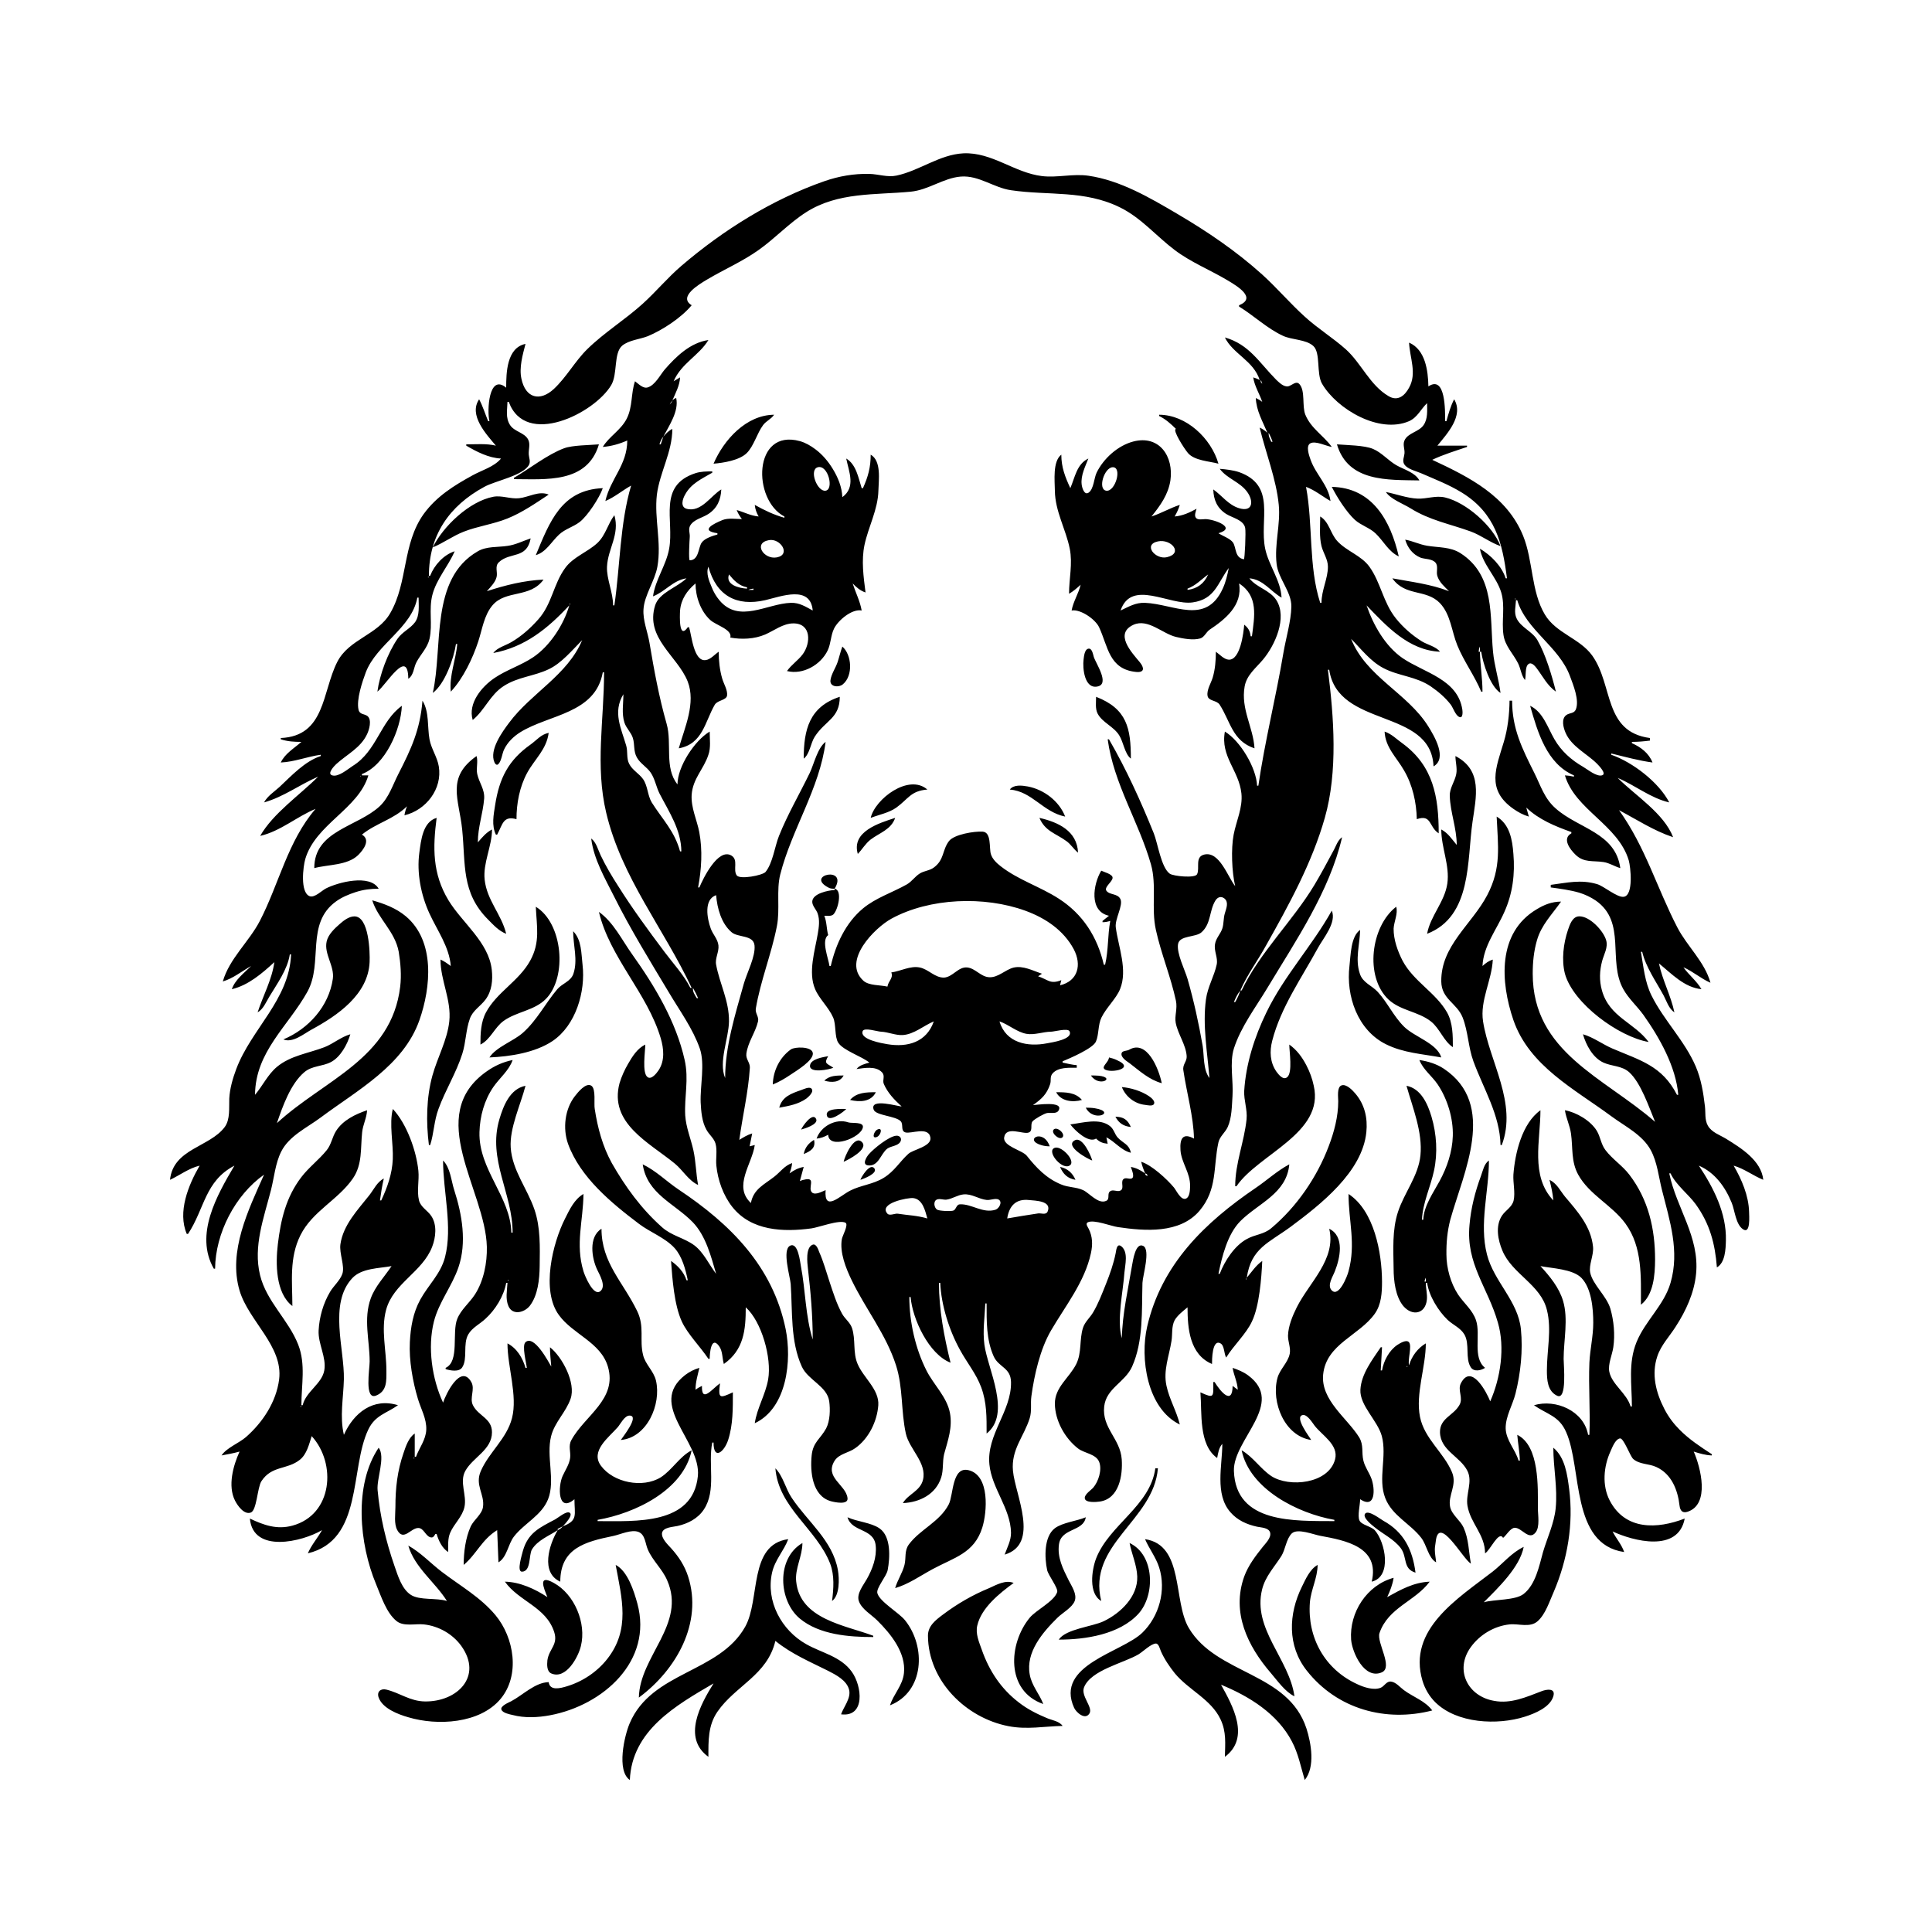 <?xml version="1.0" encoding="UTF-8"?>
<svg xmlns="http://www.w3.org/2000/svg" xmlns:xlink="http://www.w3.org/1999/xlink" width="1500pt" height="1500pt" viewBox="0 0 1500 1500" version="1.1">
<g id="surface1">
<path style=" stroke:none;fill-rule:nonzero;fill:rgb(0%,0%,0%);fill-opacity:1;" d="M 408 267 C 393.449 270 393 289.242 393 301 C 379.422 289.676 378 319 380 327 L 379 327 C 376.688 321.363 374.836 315.383 372 310 C 363.566 322.344 377.703 337.312 385 346 C 377.578 344.234 369.594 345 362 345 L 362 346 C 370.168 350.77 379.391 355.562 389 356 C 383.633 362.473 374.23 365 367 369 C 352.426 377 339 385.312 329 399 C 312.184 422.426 316.852 452.137 303 476 C 293.297 493.074 270.848 496.098 261.809 514 C 250 537.266 252.641 571.508 218 573 L 218 574 C 223.426 575.719 228.344 576 234 576 C 228.348 581 221.246 585.047 218 592 C 228.562 591.547 238.586 587.402 249 586 L 249 587 C 236.703 591 226.238 602.352 217 611 C 212.852 614.758 207.695 618 205 623 C 220.422 618.621 232.512 609.242 247 603 C 232.73 617.309 212 631.48 202 649 C 217.742 645.355 230.258 634.137 245 628 C 223.449 653 216.594 686.297 201.742 715 C 193.426 731.074 178 744.371 173 762 C 181 759.656 187.707 754.059 195 750 C 189.621 755.379 182.504 760.637 180 768 C 192.766 765 203.562 755.691 213 747 C 211.172 760.555 204.207 773.098 200 786 C 204.406 783.504 206.441 778.262 209 774 C 214.988 764.016 223.246 752.711 225 741 L 226 741 C 224.473 776.461 195.203 798.691 183.426 830 C 180.727 837.172 178.379 845.312 178 853 C 177.738 860 178.82 869.117 174.484 875 C 162.797 890.703 134.48 891.785 132 916 C 139.711 912.398 146.629 907 155 905 C 146.219 920.102 137.719 941 145 958 L 146 958 C 158.957 938.336 159 917.086 182 905 C 168.383 928.09 150.922 958.473 166 985 L 167 985 C 167.227 957.574 182.566 927.801 205 912 C 192.816 939.352 176.996 971.551 186 1002 C 193 1025.621 220 1045.176 216.711 1071 C 214.441 1088.477 204 1104.297 191 1115.711 C 185.438 1120.547 175.949 1124 172 1130 C 176.715 1129.113 181.375 1128.301 186 1127 C 181 1138 176.711 1153.586 182.426 1165 C 184.336 1168.812 189.469 1176.285 194.723 1174.344 C 199.402 1172.609 199.77 1155 202.965 1150 C 210.973 1137.703 222.895 1141.27 232.816 1133.352 C 238.227 1129.031 239.957 1121.277 242 1115 C 261.383 1136.25 258.336 1176 227 1184.512 C 215 1187.773 204.762 1184.117 194 1179 C 196.461 1206.324 234.777 1197 250 1188 C 246.559 1194.18 241.816 1199.473 239 1206 C 282 1195.77 271.48 1140.422 285.891 1110 C 291.254 1098.676 300 1097.418 309 1091 C 289.555 1085 274.578 1097.008 267 1114 C 263.641 1100 266.637 1085.254 266.984 1071 C 267.562 1047.488 255 1012.133 273.527 992.328 C 280.824 984.527 294.223 984.82 304 983 C 298.523 991.285 291.359 998.512 287.879 1008 C 282 1024 286.973 1040.652 287 1057 C 287 1063.145 282.754 1087.238 292 1083.512 C 300.625 1080.035 300 1072 300 1064 C 300 1048.438 295.645 1032.348 299.758 1017 C 305.309 996.285 327.969 987.691 335.531 968 C 338.363 960.633 339.453 951 334.855 944.09 C 332 939.812 326.633 937.242 325.316 932 C 323.508 924.777 325.57 916.406 324.828 909 C 323.273 893.434 315.777 872.508 305 861 C 302 872.59 305.492 888 304.961 900 C 304.457 911.453 300.754 921.773 296 932 L 295 932 C 295.758 926.383 296.684 920.508 298 915 C 292.711 917.703 290.305 923.449 286.715 928 C 277.73 939.383 266.465 951 264.301 966 C 263.273 973.125 267.871 983 265.805 989 C 264 994.176 259 998.344 256.258 1003 C 250.91 1012 247.906 1022.629 247.375 1033 C 246.844 1043.387 253.582 1053.703 251.77 1064 C 249.941 1074.41 237.496 1080.367 235 1091 L 234 1091 C 234 1075.27 237.484 1059.215 231.535 1044 C 223.973 1024.648 206.93 1010.609 201.898 990 C 196.441 967.652 204.879 945.465 210.371 924 C 212.902 914.109 213.723 903.219 218.379 894 C 224.523 881.824 238.508 875.461 249 867.625 C 277.344 846.465 313.25 827.367 325.656 792 C 334.574 766.57 338 730.617 315 711.324 C 307.371 705 298.414 701.672 289 699 C 293.691 713.691 306.637 723 309.574 739 C 311 747.742 311.773 757.137 310.715 766 C 304 822.082 251.715 838.188 215 872 C 219.41 859.039 225.5 841.648 236.172 832.527 C 242.352 827.246 250.184 828.152 257 824.559 C 264.391 820.66 269.754 810.781 272 803 C 264.727 805.098 258.996 810.195 252 813 C 239.582 817.789 225.566 819.512 215 828.328 C 207.875 834.281 203.953 843.016 198 850 C 198.277 816.406 223.754 796.801 238.652 770 C 251.188 747.449 236.965 717.008 261 699.789 C 265.516 696.555 270.746 694.387 276 692.672 C 281.973 690.723 287.746 690.004 294 690 C 287.289 678.391 262.301 685.039 253 689.82 C 249.777 691.477 244.18 697.367 240.277 695.746 C 232.902 692.684 235.34 672.719 237 667 C 245 639.766 278.309 628.141 286 602 L 281 602 L 281 601 C 299.172 594.012 311.195 566.438 312 548 C 295.273 560.039 292.637 583 274 594.574 C 270.207 597 263 603.285 258.203 602.066 C 253.383 601 259.539 594.668 261 593.289 C 269.324 585.684 280 580.715 285 570 C 286.613 566.688 288.855 559 285.398 556.023 C 282.848 554 279.277 555 278.355 551 C 276.582 543.109 281.285 529.324 284 522 C 292.453 500 319.797 487.574 324 464 L 325 464 C 325 470.137 326 477.621 322.297 483 C 318.57 488.09 312.223 490.617 308.547 496.039 C 301 507.148 294.789 523.719 293 537 C 299.902 531.703 316.793 502.473 317 527 C 321.41 524.074 321 518.457 323.402 514 C 326.582 508 331.859 503 333.473 496 C 336 484.758 332.789 473.328 335.664 462 C 338.82 449.582 348 439.703 353 428 C 344.473 430.723 337.176 438.738 334 447 L 333 447 C 333 415.73 348.684 392.785 376 378 C 384.328 373.312 406.281 369.355 410.777 360.785 C 412 358.219 410.77 355.641 410.543 353 C 410.207 349.082 412 344.801 409.973 341.105 C 406.996 335.73 399.406 335.242 396 330 C 392.336 324.258 393.871 318.277 394 312 L 395 312 C 408 347.625 461.496 321.012 474.547 299 C 479.664 290.367 476.277 274.359 483 268.418 C 488.348 264 496.762 263.469 503 261 C 514.539 256.172 529 246.672 537 237 C 526.285 230.453 542.762 220.73 549 217.016 C 562.199 209.145 576.449 203.047 589 194.09 C 601.863 185 612.621 173.203 626 164.695 C 650.656 149.02 679.332 151.465 707 148.828 C 720.941 147.504 732.438 138.168 746 137.094 C 760 136 771.512 145.754 785 147.699 C 814.285 152 842.195 147.348 870 161.246 C 886.207 169.352 897.734 183.316 912 194.102 C 924.648 203.66 939.445 209.523 953 217.605 C 960.66 222.172 975.984 231.293 962 237 L 962 238 C 973.488 245.055 983.773 255 996 260.676 C 1002.969 264 1013.961 263.371 1019.684 268.652 C 1025.504 274.023 1021.863 290.203 1026.477 298 C 1038 317.684 1070.773 337.008 1094 327 C 1100.613 324.012 1103 317.715 1108 313 C 1108 318.719 1108.695 325.008 1105.297 330 C 1101.562 335.453 1093 336.02 1090.406 342.043 C 1088.98 345.301 1090.715 348.648 1090.449 352 C 1090.238 354.676 1088.762 357.262 1090 360 C 1092.199 364.172 1098.965 365.543 1103 367.281 C 1113.84 372 1124.93 376.242 1135 382.461 C 1160.855 398.426 1166.504 421.328 1170 449 L 1169 449 C 1165.98 439.527 1157.477 431 1149 426 C 1151.203 438.363 1161.957 448 1165.559 460 C 1168.758 470.727 1165.691 482.09 1167.301 493 C 1168.594 501.75 1174.836 507.43 1178.621 515 C 1180.758 519.27 1181 524.148 1184 528 C 1184.945 524.797 1183.863 517.816 1186.602 515.637 C 1189 513.629 1191.887 517.242 1193.215 519.008 C 1198 525.414 1201.285 532.23 1208 537 C 1205 524.82 1199.938 507.832 1193.637 497 C 1189.586 490.035 1180.801 487.246 1177.434 480 C 1175.352 475.516 1176.797 470.691 1177 466 L 1178 466 C 1184.75 489 1210.523 502.031 1218.945 525 C 1221.398 531.684 1226.484 543.77 1223.398 551 C 1222 554.035 1218.766 553.383 1216.277 555.023 C 1211.848 558 1213.797 565.035 1215.531 569 C 1220.258 579.789 1232 585.02 1239.984 593.016 C 1241 594.125 1248 601 1243.637 602.016 C 1239.34 603.051 1232.484 597.281 1229 595.281 C 1219.898 590.047 1212.176 583.148 1206.875 574 C 1201.66 565 1198 552.699 1188 548 C 1193.746 568.242 1200.859 593 1222 602 L 1222 603 C 1219.621 602.43 1217.441 602.109 1215 602 C 1222.867 628.738 1256.312 640.316 1264.559 668 C 1266 673 1268.426 695 1260.773 696.246 C 1255.723 697.129 1245.395 688.051 1240 686.441 C 1227.363 682.668 1216.613 685.371 1204 687 L 1204 689 C 1211.277 690 1218.973 691 1226 693.039 C 1230.586 694.438 1235 696.496 1239 699.223 C 1263 716 1248 746 1260.348 768 C 1264.465 775.402 1271 781.125 1275.961 788 C 1288.363 805.461 1301.223 828.215 1303 850 L 1302 850 C 1290.445 827.367 1273.316 823.258 1252 814.129 C 1244.18 810.777 1237.195 805.359 1229 803 C 1231.422 811.402 1236.668 821.289 1245 825.031 C 1251.57 828 1259 827.32 1264.816 832.391 C 1274 840.68 1280.246 859.582 1285 871 C 1245.418 836.449 1190 817 1190 756 C 1190 747.113 1190.82 738.582 1193.297 730 C 1196.762 718 1205 710.016 1212 700 C 1204.809 700.059 1199 702.352 1193 706.016 C 1162.391 724.25 1164.906 762.445 1175 792 C 1187.363 827.703 1222.484 845.539 1251 866.629 C 1261.656 874.512 1275.176 881 1281.676 893 C 1286.762 902.473 1287.766 913.703 1290.375 924 C 1296.434 948 1304.172 971.305 1297 996 C 1292 1013.332 1277.32 1025.504 1270.605 1042 C 1263.961 1058.324 1267 1075.012 1267 1092 L 1266 1092 C 1263 1081.672 1251.488 1075 1249.457 1065 C 1248.277 1059.207 1251.742 1051.801 1252.57 1046 C 1253.988 1036.117 1253 1025.535 1250.277 1016 C 1247.258 1006 1236.551 997.395 1234.617 988 C 1233.398 982.066 1237.488 974.582 1236.828 968 C 1235.242 952.152 1224.91 940.699 1215 929 C 1211.223 924.305 1208.691 918.711 1203 916 C 1204.355 921.238 1205.57 926.602 1206 932 C 1188 913.047 1196 885.309 1196 862 C 1181.703 872.156 1176.238 895.324 1175 912 C 1174.648 918.391 1176.543 925.816 1175.188 932 C 1174 937.281 1168.738 939.695 1165.996 944.016 C 1160.891 952.051 1162.988 962.758 1166.465 971 C 1174 989.184 1196.195 997.305 1201 1017 C 1204.906 1032.277 1200.977 1048.434 1201 1064 C 1201 1071.234 1201.438 1080.113 1208.984 1083.664 C 1216.758 1087.32 1214 1060.027 1214 1055 C 1214 1040.488 1217.789 1024.191 1213.559 1010 C 1210.473 999.641 1203.199 990.82 1196 983 C 1205 984.77 1221 985.242 1227.785 992.133 C 1235.727 1000.309 1237 1016.223 1237 1027 C 1237 1037.438 1234.492 1047.613 1234 1058 C 1233.223 1076.625 1234.805 1095.246 1234 1114 L 1233 1114 C 1229.684 1095.398 1208 1086 1191 1091 C 1201 1098.145 1210.461 1099.121 1216 1112 C 1228.445 1140.016 1219.406 1199 1261 1205 C 1259 1199.047 1254.754 1194.535 1252 1189 C 1267.828 1196.391 1303 1205.789 1308 1179 C 1286.758 1187.195 1261.934 1188.32 1249.785 1165 C 1243.734 1153.383 1245 1138.676 1250.312 1127 C 1251.621 1124.117 1254 1117.461 1257.699 1116.781 C 1260.582 1116.234 1265.547 1130.465 1268 1132.723 C 1273 1137.145 1280.199 1136.238 1286 1139 C 1297.875 1144.402 1302.656 1157 1304 1169 C 1304.445 1172.523 1306 1175.004 1310 1173.793 C 1328 1168.168 1320.273 1139 1315 1127 C 1319.652 1128.488 1324 1129.785 1329 1130 L 1329 1129 C 1320 1123.137 1311.543 1117.594 1304 1110 C 1299.23 1105.188 1295.375 1100.023 1292.258 1094 C 1285.688 1081.293 1282 1067.008 1286.75 1053 C 1289.613 1044.359 1296.258 1037.512 1301 1030 C 1309 1017.676 1315.398 1003.785 1316.828 989 C 1319.621 960.18 1301.578 938 1296 911 L 1297 911 C 1301.18 920 1310.73 927 1316.57 935 C 1327.547 950.262 1331.539 965.504 1333 984 C 1339.457 980.324 1339.82 969.781 1339.984 963 C 1340.496 941.832 1330.383 922.203 1319 905 C 1331.527 910.406 1339.551 921.664 1344.547 934 C 1346.938 940 1347.609 950.465 1353.172 954.34 C 1359.32 958.621 1358 943.734 1357.984 941 C 1357.676 928.363 1352.273 915.75 1346 905 C 1354.215 907.367 1361 912.73 1369 916 C 1367.465 901 1351.68 891.273 1340 884.066 C 1335 881.059 1329 879.184 1326 874 C 1323.391 869.379 1324.312 864.059 1323.715 859 C 1322.453 848.34 1320.82 838 1316.574 828 C 1307.988 808 1291.949 792.41 1282.27 773 C 1276.98 762.398 1276 750.48 1274 739 L 1275 739 C 1277.859 751.039 1285.852 762.203 1291.691 773 C 1294 777.426 1295.691 783.176 1300 786 C 1297.289 773 1290.711 761.094 1288 748 C 1297.828 756 1307.68 766.664 1321 768 C 1317.258 761.523 1311.27 757.059 1307 751 C 1314.457 754.219 1320.543 759.781 1328 763 C 1323.504 746.699 1309.891 734.75 1302.258 720 C 1286.328 689.215 1277.484 657.598 1257 629 C 1270.891 636.391 1283.977 645 1299 650 C 1291.855 631.426 1269.672 617.672 1256 604 C 1269.652 609.715 1281.336 619.605 1296 623 C 1287.926 607.352 1267.547 591.734 1251 586 L 1251 585 C 1261.391 587.559 1272.406 590.574 1283 592 C 1280.215 584.809 1273.922 580.023 1267 577 L 1267 576 C 1271.762 576 1276.285 575.598 1281 575 L 1281 573 C 1244.82 568.125 1252.668 532 1236.211 509 C 1226.504 495.512 1208 491.68 1199.352 477 C 1188.688 459.062 1190.371 435.316 1182.547 416 C 1169.926 385 1140.785 370.441 1112 357 C 1120.297 353 1130.188 350 1139 347 L 1139 346 L 1116 346 C 1123.461 336.809 1136.652 322.773 1129 310 C 1126.254 315.234 1124.555 321.297 1123 327 L 1122 327 C 1122 319 1122.434 291 1109 300 C 1108.746 287.75 1106.664 271.477 1094 266 C 1094.504 277.75 1100.273 289.812 1094 301 C 1090.465 307.574 1085 311.738 1078 307.516 C 1063.543 299 1057 282.148 1044.984 271.289 C 1034.809 262.211 1023 255 1013 245.828 C 1001.52 235.461 991.473 223.551 980 213.172 C 959.844 195 937.406 179.758 914 166.012 C 892.738 153.523 869.793 140 845 136.43 C 833 134.715 820.785 138.141 809 136.715 C 787.449 134.102 770.277 118.055 748 119.039 C 729.348 120 713.938 132.555 696 136.332 C 689 137.805 682 135.188 675 135.016 C 663 134.723 651.23 136.777 640 140.695 C 599.598 154.785 561.387 178.68 529 206.43 C 518.367 215.535 509.375 226.441 499 235.828 C 485.281 248.242 469.215 258.102 456 271.039 C 446.355 280.508 439.945 292.684 430 302 C 419.191 312 408 309.199 404.82 294 C 402.945 285.316 405.816 275.441 408 267 M 951 262 C 957.246 274.82 973.27 280.059 978 295 C 976.258 294.109 974.875 293.547 973 293 C 974 299.785 977.809 305.562 980 312 C 978.23 310.652 977 310 975 309 C 975.434 319 980.266 327.027 984 336 C 981.988 334.242 980.418 333.086 978 332 C 982.73 351.648 990.906 372 992.828 392 C 994.297 407.344 989.32 422.52 991.172 438 C 992.531 449.398 1002.824 459.594 1002.605 471 C 1002.391 482.316 998.316 495.668 996.414 507 C 990.598 541.66 982 575.461 977 610 L 976 610 C 975.402 596.129 962.902 575.141 951 568 C 947.395 587.418 961.902 598.02 963.824 616 C 964.992 627 959.816 637.484 957.805 648 C 955.691 659.051 956.383 677.004 959 688 C 953.312 681.086 946.871 660.66 935 663.473 C 927.465 665.273 931.742 674 929.398 678.762 C 927.891 682 910.906 680.27 908.227 678.355 C 901.473 673.531 898.902 654.695 895.801 647 C 885.898 622.445 874.348 597 861 574 L 860 574 C 864.625 608.352 884.199 638.152 893.574 671 C 898.262 687.43 893.645 705 897.426 722 C 901.535 740.637 909 758.34 912.996 777 C 914.281 783.199 911.832 788.727 912.816 794.055 C 914.438 802.812 920.746 811.035 921.336 820 C 921.613 824.191 918 826.355 918.758 831.004 C 921.266 848.23 926.645 866.691 927 884 C 918.77 879.512 915.867 883.387 916.523 893 C 917.188 902.805 924.242 910.59 923.984 921 C 923.918 923.695 923.82 929.547 920.598 930.652 C 916.789 932 913.309 924.262 911.48 922.016 C 906 915.418 894 904.406 886 902 C 886.738 905.117 887.848 908.012 889 911 C 885.504 908.512 882.242 906.758 878 906 C 878.516 908 881.422 914 878.508 915 C 876.477 915.656 873.711 913.762 872 915.695 C 869.98 918.094 873.227 923 869.668 924.457 C 867.195 925.484 863.945 923.133 861.695 925.043 C 859.395 927 862 931 858.758 932.383 C 852.648 935.078 845.883 926.363 841 924.051 C 835.656 921.52 829.453 922 824 919.652 C 812.465 915 804.672 906.707 797.188 897.328 C 793.746 893.023 778.609 890 779.633 883.105 C 781 873.828 794.449 881 798.68 879.293 C 802.234 878 799.641 873 801.691 870.59 C 803.238 868.777 810.676 864.539 813 864.148 C 815.453 863.754 820.316 865 821.824 862.273 C 826.473 854.355 803.891 858.016 802 858 C 808.609 853.328 812.691 849.664 815.312 841.789 C 816.328 838.742 814.879 836 817.332 833.277 C 821.73 828.457 830 829 836 829 L 836 827 C 832.246 826.691 828.68 825.758 825 825 L 825 824 C 830.523 821.707 848.387 814.102 850.832 808.773 C 853.246 803.52 852.367 795.75 855.176 790 C 858.957 782.25 866.566 775.406 869.598 768 C 875.719 753 868.246 735.066 866.289 720 C 865.445 713.512 872.176 703 869.918 698.109 C 867.715 693.48 861.48 695.043 859 691.559 C 857 688.746 863.91 684.48 863.809 681.418 C 863.715 678.637 857 677 855 676 C 848.691 686.461 845.309 707.574 861 711 L 856 715 L 856 716 C 858.203 716 859.895 715.645 862 715 C 859.875 726.457 860.711 737.285 858 749 L 857 749 C 852 727.426 840.777 709.77 822 697.699 C 807.289 688.238 790.742 683.281 777 672.605 C 773.82 670.137 770.445 667 769.277 663 C 767.91 658.359 769.859 646.152 762.957 645.691 C 756.551 645.266 740.668 647.777 736.703 653.109 C 731.402 660.234 733.27 667.453 725 673.57 C 721.691 676.02 717.59 676.047 714.184 678.141 C 710.367 680.484 708 684.418 703.996 686.688 C 692.832 693 679.93 697.055 670 705.324 C 656.555 716.527 648.883 733.211 645 750 L 644 750 C 643.211 744.137 637.363 730 643 726 C 641.629 721 642 716.066 640 711 C 642 711 645.367 711.523 646.988 710 C 650.688 706.43 654.293 691.074 648 690 C 658.891 672 624.816 679.34 642.988 689 C 644.617 690 646.219 690 648 690 L 648 691 C 643.23 691.219 630.73 693.652 630.633 700.094 C 630.586 703.242 633.695 706.125 634.738 709 C 636.641 714.258 635.82 719.645 634.918 725 C 632.715 738.082 627.242 755.012 632.879 768 C 636 775.457 643.332 782 646.855 790 C 649.266 795.461 647.859 805 650.824 809.57 C 654.727 815.656 669 820.074 675 825 C 671.348 826 667.32 827 665 830 C 671 829.234 679.777 827.414 684.668 832.43 C 687.59 835.43 684.809 838.477 686.234 841.699 C 689.25 848.508 694.258 853.828 700 859 C 698 859.32 674.836 852 678.348 861.586 C 680 866.168 695.57 866.363 699.355 870.59 C 701.605 873.094 699 878.023 703 879.211 C 707.418 880.465 720.977 874.293 722.367 883.211 C 723.441 890.102 709 892.461 705.301 895.801 C 698.418 902 694.535 909.336 686 914.535 C 677.664 919.613 668.348 920.156 660 924.438 C 651.977 928.551 639.695 941.289 641 924 C 638.406 925 633.301 928 630.645 926 C 626.465 922.695 634.531 913.223 624 916 C 623 916.133 621.973 916.645 621 917 L 624 906 C 619.758 906.758 616.496 908.512 613 911 C 613.992 908.293 614.715 906 615 903 C 609 905.027 605.82 910 601 913.699 C 593.281 919.723 585 923.211 583 934 C 568.965 921 584 903.645 586 889 L 582 890 L 584 880 C 580.277 881.094 577.23 883 574 885 C 576.523 866.273 581 848 582.184 829.035 C 582.438 825 578.887 822.348 579.484 818 C 580.723 809.008 586.496 801.652 588.527 793.039 C 589.398 789.355 586.18 786.777 586.82 783 C 590.441 761.523 599 740.547 603.195 719 C 605.711 706 602.66 691.285 605.762 679 C 614.613 644 636.395 612.25 641 576 C 634.766 580.57 632 593.09 628.742 600 C 620.805 616.402 611.605 632.035 604.801 649 C 601.539 657.121 599.965 670.176 594.348 677 C 591.949 679.68 574.438 683.035 572 679.645 C 568.848 675.164 573.555 667.52 567.773 664.195 C 557.441 658.254 545.859 682.109 543 689 L 542 689 C 544.652 675 545.574 660.152 542.906 646 C 541 636.227 536.395 627.176 537 617 C 537.961 604.293 546.379 597.195 550 586 C 551.992 580.52 551 573.715 551 568 C 539.254 575 526 595.289 526 609 C 515.605 596.109 521.895 577.16 517.574 562 C 511.648 541.219 507.828 520.293 504.246 499 C 502.828 490.562 499 481.648 499.613 473 C 500.211 462.32 508.426 451 510.387 440 C 513.762 421.055 507.848 402.773 510 384 C 512.305 366.527 521.949 351 522 333 C 519 334.496 517.227 336.523 515 339 C 519.574 330.305 527.219 319.266 525 309 C 523.586 309.473 523.188 309.812 522 311 C 524.484 305.023 527.66 299.59 528 293 L 523 296 C 529 282.051 542.781 276 550 264 C 535.914 266.082 525 276.676 516 287 C 512.527 291.18 508.574 299 503 300.742 C 499.355 302 495.738 298 493 296 C 489.766 305.555 491.277 315.688 486.621 325 C 482 334.074 472.953 338.809 468 347 C 474.598 346.477 480.961 344.68 487 342 C 487 361 474 371.551 470 389 C 477.18 386 483.195 380.789 490 377 C 481.281 406.434 481.445 439.785 477 470 L 476 470 C 476 459.777 470.859 449.594 471.277 440 C 471.891 426.008 481.367 415.055 477 400 C 471.855 406.801 470.273 415.465 463.824 421.562 C 456 428.812 445 432.375 438.789 441.016 C 429.66 453.449 428.609 469 417.824 481 C 411.754 487.805 404.848 494 397 498.547 C 392.551 501.199 386 502.785 383 507 C 407.609 502.363 425.25 488.035 442 470 C 437.719 485 426.957 501.539 414 510.25 C 404.57 516.594 393.426 520 384 526.359 C 373.93 533.16 363.176 546.035 367 559 C 376.395 551.352 380.41 539.559 391 532.699 C 402.18 525.457 414.559 525.098 426 519.598 C 435.898 515 444.332 504.668 452 497 C 440.621 524.184 412.422 538.098 395.379 561 C 390 568.168 379.695 582.23 383.879 591.832 C 384.414 593.062 385.602 594.566 386.914 593.246 C 389.391 590.766 389.809 585.164 391.328 582 C 394 576.355 398.715 571.75 404 568.469 C 426.285 554.629 462.266 554.16 468 522 L 469 522 C 469 558.656 462 594.676 470.652 631 C 482.59 681.504 515.527 721.059 537 767 L 536 767 C 530.988 757 522.609 748 515.871 739 C 503.434 722.406 491 705.527 480 688 C 475 680.281 470.242 672.258 466.32 664 C 464.25 659.645 462.984 654 459 651 C 461 667.152 469.578 681.652 476.754 696 C 489.621 721.734 504.809 746.344 519.602 771 C 527.906 785 537.918 798.648 543.301 814 C 547.52 826.027 543.477 843.164 544 856 C 544.34 862.812 545 871 548.418 877 C 550.508 881 554.387 883.684 555.566 888 C 557 893.359 555.621 899.5 556.172 905 C 557.293 916.227 561.523 928.121 568.52 937 C 583.316 955.781 608.223 956.652 630 953.719 C 635.438 953 651.918 946.711 656.457 949.352 C 658.969 950.816 654 959.578 653.621 962 C 651.777 972.41 656.812 984.812 661.258 994 C 672.18 1016.555 687.945 1036 695.656 1060 C 701.258 1077.547 699.422 1095.355 703.289 1113 C 705.953 1125.148 719.859 1135.816 716.582 1149 C 714.406 1157.746 705 1160.012 701 1167 C 714 1166.438 726.648 1160.203 730.777 1147 C 732.617 1141.133 731.602 1135 733 1129 C 735.945 1118.344 739.652 1108.23 737.531 1097 C 735.184 1084.539 724.805 1075.043 719.27 1064 C 710.672 1047 706 1026.145 706 1007 L 707 1007 C 708.398 1024.102 721.207 1051.492 738 1058 C 733 1037.809 729 1016.82 729 996 L 730 996 C 730.746 1013.332 737 1033 745.312 1048 C 750.727 1058 757.789 1066.34 761.77 1077 C 766.223 1089 766 1100.488 766 1113 C 785.523 1097.57 766.758 1062.77 764.289 1044 C 762.855 1033.09 764.531 1023 765 1012 L 766 1012 C 766 1025.738 765.723 1040.125 771.469 1053 C 775.359 1061.691 784.711 1061.652 784.945 1073 C 785.422 1095.742 765.84 1113.703 768.172 1137 C 770 1155.625 784.605 1171.051 784.945 1190 C 785 1196.055 782 1201.488 780 1207 C 807.648 1198.789 788.172 1160.504 786.465 1142 C 784.918 1125.254 795 1115.488 799.48 1101 C 801.238 1095.234 799.945 1089.789 800.77 1084 C 803 1067.484 807.574 1047.453 816 1033 C 827.262 1013.734 842.168 995.258 846.984 973 C 848.422 966.359 848.344 960.16 845.25 954.016 C 844.629 952.785 842.477 950 844.543 949 C 849.363 946.629 862.648 952 868 952.727 C 888.828 955.797 916 958 931.332 940 C 945.379 923.305 941.809 906.086 945.973 887 C 947 882.285 951.262 879.289 953.195 875 C 956.43 867.82 956.383 858.73 956.91 851 C 957.719 839.215 954.484 825.348 958 814 C 963.488 797.035 974.926 782.094 984 767 C 1005.934 730.52 1032.27 692.062 1042 650 C 1038.391 652.465 1037.223 657.23 1035 661 C 1030.324 669.703 1025.672 678.469 1020.551 687 C 1003.773 715 977.844 739.734 964 769 L 963 769 C 968.262 756.789 976.656 745.621 983 734 C 1000.766 702.406 1018.605 670 1028.574 635 C 1038.812 599.066 1035.637 556.695 1031 520 L 1032 520 C 1038.852 565.707 1111 549.496 1113 595 C 1123.93 588.777 1113.578 571.465 1108.934 564 C 1092.711 538 1060.609 525.465 1049 496 C 1056.902 504 1063.906 513.359 1074 518.672 C 1085.957 525 1099.23 525 1111 533.027 C 1116.734 537 1122 541.457 1126.316 547 C 1128.223 549.496 1130 555.445 1133 556.652 C 1136 558 1135.574 552.383 1135.367 551 C 1131.816 527.34 1105.816 522.375 1089 511 C 1075.488 501.691 1066.184 485.223 1061 470 C 1076.547 486.246 1093.844 505 1118 506 C 1114.984 502 1108.301 500.602 1104 498 C 1096.273 493.141 1089.332 487.121 1083.664 480 C 1073.805 467.602 1072 452.238 1063.211 440.004 C 1056.793 431.148 1045.48 428 1038.184 420 C 1032.91 414.219 1031.918 405.078 1025 401 C 1025 408.562 1024.211 416.602 1026 424 C 1027.387 429.422 1031 434.242 1031 440 C 1030.992 449.238 1026 458.188 1026 468 L 1025 468 C 1015.828 439.809 1019.52 407.297 1014 378 C 1021 380.594 1026.566 385.336 1033 389 C 1031.305 376.477 1021.625 368.512 1017.547 357 C 1016.5 354.043 1013.586 346.234 1017.332 344.199 C 1021.359 342.016 1029.699 346.367 1034 347 C 1027.598 338.098 1017.828 332.652 1013.477 322 C 1010.781 315.402 1013.523 303.613 1009 298.375 C 1006.348 295.191 1002.938 299.379 1000 300 C 996.523 300.391 993.332 297.137 991 295 C 977.801 281.723 970 267.406 951 262 M 979 295 L 980 298 C 978.711 296.559 978.598 296.766 979 295 M 523 296 L 522 297 L 523 296 M 522 311 C 521.316 312.578 521.195 312.777 520 314 C 520.691 312.613 520.984 312.141 522 311 M 554 360 C 561.695 359.371 574 357.434 579.773 351.773 C 585.344 346.207 587.688 336.477 592.469 330.043 C 594.887 326.785 598.805 325.363 601 322 C 579.402 322.18 562 341.383 554 360 M 900 322 L 900 323 C 905 325.441 908.988 329.023 913 333 C 910 333.637 919.43 348.34 922.332 351.75 C 927.387 357.684 938.973 358.082 946 360 C 940.316 340.273 921 322.059 900 322 M 985 336 C 986.184 338.328 987.223 340.512 988 343 L 987 343 C 985.934 340.582 984.742 338.602 985 336 M 515 339 L 513 345 L 512 345 C 512.711 342.59 513.426 341 515 339 M 609 401 L 609 402 C 600.547 399.602 593.645 396.238 586 392 C 586.352 395.438 587.312 398 589 401 C 582.914 400.469 577.781 397.652 572 396 C 573 398.684 574.277 400.695 576 403 C 571.441 403 565.418 402 561 403.738 C 554 406.594 543 412 557 414 L 557 415 C 553 416.113 547 418 544.719 421.391 C 542.168 425.02 542.625 435 535.531 435 C 534.477 435 535.344 419.125 535.523 417 C 535.785 414 534.211 411 535.848 408.094 C 538.664 403.188 545.555 402 550 399.035 C 556.844 394.551 559.656 388 560 380 C 552.176 384.523 544.336 398.191 533 395 C 528 393.504 530 387.266 531.914 384 C 536.559 375.355 544.961 371.691 553 367 L 553 366 C 548.539 366 544.293 366 540 367.359 C 510.367 377.02 523.551 403.699 519.535 426 C 517.203 439 508.77 450 507 463 C 516.512 459.34 522.426 450.586 533 449 C 525.918 456 511.77 460.066 508.652 470 C 500.703 495.348 526 509.266 533.883 529 C 540.469 545.828 531.594 564.809 527 581 C 545.699 577.664 547.305 560.18 555 547.059 C 557.238 543.547 563.902 543.73 564.496 540 C 565 535.719 561.926 531 560.77 527 C 558.801 520.418 558 513 558 506 C 555 508.031 551.672 512 548 512.477 C 538.465 514 536.969 492.816 535 487 L 534 487 C 527 497 527.77 478.379 528 474 C 528.734 465.273 533.453 458.445 540 453 C 540 463.121 543.895 474.512 551.492 481.418 C 555.938 485.453 568.793 488.789 567 495 C 575.742 496.621 585.715 496.195 594 492.664 C 601 489.637 607.973 484 616 484 C 630 484 629.609 499.375 623.211 508 C 619.621 512.773 614.492 516.047 611 521 C 623.414 524.137 637.215 516.199 642.598 505 C 645.18 499.629 644.926 493.34 647.57 488.004 C 650.809 481.469 661.613 472.48 669 474 C 667.766 466.832 664.254 460 662 453 C 665 456.047 667.836 458.586 672 460 C 670.465 448 668.633 435.125 671.211 423 C 674.203 409 681.625 395.621 681.984 381 C 682.191 372.676 684.461 357.816 676 353 C 676 362.801 674 370.105 670 379 L 669 379 C 666.445 371.016 664.785 360.578 657 356 C 659.203 366.684 664.531 378.152 654 386 C 653.652 378.051 650.648 370.754 646.535 364 C 643 358.195 638.465 352.828 633 348.762 C 629.359 346.051 625.398 343.699 621 342.488 C 584.648 332.512 584 388.047 609 401 M 845 356 C 835.969 360.305 834.598 370.652 831 379 C 826.965 370.32 824 362.742 824 353 C 817.176 358.172 818.914 373.352 819 381 C 819.191 397 827.484 410.762 830.551 426 C 832.906 437.715 830 449.188 830 461 C 833.398 459.035 836 456.711 839 454 C 837.355 461 833.242 467.004 832 474 C 838.82 472.75 850.426 480.742 853.348 487.016 C 860.34 502.02 860.965 519.574 882 521.695 C 888.824 522.383 888.461 518.359 884.824 514 C 878.465 506.375 865 492 880 485.078 C 891.277 480 902.547 492.012 913 494.496 C 918.496 495.805 926.293 497.297 931.855 495.684 C 935 494.746 936.336 491 939 489 C 951 481 965 470 962 453 C 977.242 462.734 973.977 478.688 972 494 L 971 494 C 970.539 490 969.258 487.582 966 485 C 965.508 491.211 963 512.621 953.984 512.168 C 950.363 512 946.848 508 944 506 C 943.996 512.68 943.457 519.559 941.562 526 C 940.328 530.191 936.863 535.457 937.504 540 C 938 544.496 944.555 543.465 946.914 547.074 C 955.301 560 956.762 575.281 974 581 C 973 564.527 963.246 550.551 966.328 533 C 967.91 524 975.168 518.609 980.676 512 C 989.824 501.016 999.629 479.75 991 466.004 C 985.926 458 975.691 456.367 970 449 C 981 450 986 458.832 995 464 C 994.383 450.516 985 439.062 982.285 426 C 977.57 403.594 991.27 377 962 366.547 C 957.301 365 951.945 364.391 947 364 C 952.699 371.719 962.68 374.051 968.363 382 C 973.621 389.359 972.492 397.754 962 394.559 C 953.645 392.012 948.859 384.832 942 380 C 942.168 388 945 394.594 952 399.031 C 956.594 402.004 965.309 403.496 966.73 409.73 C 967.453 413 966.422 434.34 965.746 434.219 C 958.527 433 960 425.363 957.297 421.211 C 954.98 418 949.379 416.207 946 414 C 960.566 409.719 943 403.25 936 403.031 C 933.91 403 930 404 928.539 402.051 C 927 400.23 928.5 397 929 395 C 923.492 398 918.277 400.453 912 401 C 913.703 398.066 915 395.262 916 392 C 908.504 394.371 901.59 398.531 894 401 C 900.816 392.547 907 384.055 908.699 373 C 911.359 354.535 900.25 337.57 880 342.762 C 868 345.828 856.719 356 851.402 367 C 849.379 371.211 849.246 379.43 845.363 382.363 C 841.793 385.062 840 378.309 839.789 376 C 839 369.184 842.609 362.195 845 356 M 989 344 L 988 345 L 989 344 M 399 371 L 399 372 C 423.559 372 455.949 375.547 465 345 C 457.688 345.637 444.516 345.617 438 348.02 C 425.207 352.734 410.969 364 399 371 M 1038 345 C 1046.652 374.398 1077.566 372.496 1102 373 C 1098.516 366.645 1090 364.617 1084 361.121 C 1077.715 357.461 1072.742 351.375 1066 348.535 C 1059.262 345.699 1045.629 345.621 1038 345 M 512 346 L 511 347 L 512 346 M 635 362.75 C 643 360.742 647.703 380.18 640.855 381 C 634.324 381.711 627.918 364.59 635 362.75 M 863.895 362.754 C 871.477 362.555 866 381.766 859 381 C 852 380.137 857.23 363 863.895 362.754 M 1034 378 C 1038 386 1045.445 397.699 1052 403.672 C 1056.871 408 1063.27 409.672 1067.961 414.105 C 1074.191 420 1077.957 428.25 1086 432 C 1079.633 404.223 1065.508 378.648 1034 378 M 416 431 C 423.918 428.777 428.23 420.453 434 415.094 C 438.812 410.629 444.871 409.207 449.957 405.363 C 456.172 400.664 465.523 386.297 468 379 C 435.824 380.387 426.832 405 416 431 M 1076 382 C 1079.656 387.578 1089.309 391.051 1095 394.574 C 1110 404 1125.625 406.73 1142 412.695 C 1150 415.648 1156.867 421.18 1165 424 C 1158.953 408.281 1138.461 390.176 1122 386.238 C 1114.688 384.492 1107.898 387.434 1100.574 387.125 C 1092.371 386.777 1084 383.52 1076 382 M 336 425 C 344.312 421.539 351.605 416.09 360 412.812 C 371 408.496 382.969 407.016 394 402.547 C 405.324 398 415.852 390.715 426 384 C 418.398 380.809 410.598 386.012 403 386.824 C 396.246 387.551 389.598 384.438 383 385.684 C 364.48 389.18 344 408.637 336 425 M 336 538 C 345.387 531.023 352.316 511.402 354 500 L 355 500 C 354 512.254 348.641 524.648 350 537 C 359.594 526.785 366.977 511.215 371.328 498 C 374.41 488.645 375.773 477.762 382.328 470.016 C 392.734 457.719 411.508 464.578 422 450 C 407 450.637 392 454.422 378 459 C 380.781 455.805 384.516 452.242 385.551 448 C 386.512 444.078 383.945 439.719 387.32 436.516 C 395.953 428.32 409 434.301 412 418 C 406 420.008 400.242 423 394 423.828 C 386.375 425 377.859 424.004 371 428 C 333.527 449.535 344.18 502.316 336 538 M 597 419.359 C 606 417.727 614.387 430.719 602.996 432.77 C 593 434.547 584.488 421.609 597 419.359 M 1091 419 C 1092.84 425.242 1096.746 430.449 1103 433 C 1106.539 434.219 1111.625 433.746 1114.395 436.703 C 1116.926 439.41 1114.93 443.727 1115.895 447 C 1117.324 452 1121.559 455.527 1125 459 C 1110.648 453.465 1096 451.828 1081 449 C 1091 463.273 1107 457.125 1117.816 468.105 C 1126.355 477 1127 490.141 1131.453 501 C 1136.535 513.547 1144.801 524.508 1150 537 L 1151 537 C 1151 526.559 1149.215 516.379 1149 506 L 1150 506 C 1151.336 515.035 1157 533 1165 538 C 1163.605 527.215 1160.207 517 1159.172 506 C 1156.555 478.527 1161 447 1134 429.551 C 1126 424.426 1116.98 425.23 1108 423.715 C 1102 422.727 1096.812 420 1091 419 M 899 420.344 C 909.281 418.195 919 429.578 905.984 432.605 C 897 434.676 887.176 422.816 899 420.344 M 550 440 C 556.176 462.582 571.887 471 594 466 C 606.641 463.016 629.25 454.109 631 474 C 625.355 471 620.711 467.828 614 468.043 C 595.457 468.637 573.688 484.305 558.52 466 C 556 463 554 459.559 552.617 456 C 550.602 451.223 547.941 445.047 550 440 M 954 441 C 952.934 446.504 951.664 452 949.332 457 C 936.301 485.656 911.531 469 889 468.039 C 881.57 467.746 876.48 471 870 474 C 878.43 449.289 908 470.281 926 467.699 C 943.445 465.191 945.191 452.777 954 441 M 566 446 C 569.934 450.789 573.73 454.785 580 456 L 580 457 C 574 456.73 562.973 454.102 566 446 M 938 446 C 934.859 453.137 929.668 457 922 458 L 922 457 C 928.426 454.609 932.523 450 938 446 M 332.668 447.668 C 332.723 447.723 332.777 448.777 332.332 448.332 C 332.277 448.277 332.223 447.223 332.668 447.668 M 585 457 L 585 458 L 581 458 C 582.508 457.316 583.316 457.176 585 457 M 378 459 L 377 460 L 378 459 M 1126 459 L 1125 460 L 1126 459 M 1176.668 464.668 C 1176.723 464.723 1176.777 465.777 1176.332 465.332 C 1176.277 465.277 1176.223 464.223 1176.668 464.668 M 442.668 468.668 C 442.723 468.723 442.777 469.777 442.332 469.332 C 442.277 469.277 442.223 468.223 442.668 468.668 M 1061 469 L 1060 470 L 1061 469 M 1049 495 L 1048 496 L 1049 495 M 1148 499 L 1147 500 L 1148 499 M 654 502 C 652.52 506 651.641 510.02 650.328 514 C 648.848 518.5 645.406 523.336 644.785 528 C 644 533.395 651.234 534 654.441 531.258 C 662.508 524.551 661.348 508.316 654 502 M 845 503.633 C 842 504.215 841.598 509.66 841.289 512 C 840.422 518.602 841.883 535 851.98 533.008 C 861.965 531.176 850.828 515.152 849.203 510 C 848.645 508.223 847.93 503.078 845 503.633 M 1149 502 L 1149 506 L 1148 506 C 1148.176 504.316 1148.316 503.508 1149 502 M 484 539 C 484 546.188 482.551 554.047 484.801 561 C 486.23 565.43 489.969 568.574 491.348 573 C 492.922 578.055 491.699 583.109 494.418 588 C 497 592.797 502.25 595.449 505.297 600 C 508.477 604.746 509.508 611 512 616 C 519.449 630.402 528.859 644.246 529 661 L 528 661 C 523.691 645.215 514.414 636.34 506 623 C 502.699 617.445 503 610.398 499.348 605.004 C 496.223 600.535 490.957 598 488.457 593 C 486.242 588.617 487.535 583.605 486.211 579 C 482.352 565.57 475.508 553 484 539 M 624 589 C 628.73 585.445 629.312 577.023 632.551 572 C 640.762 559.254 651.996 557.793 652 541 C 628.434 548.68 624 566.461 624 589 M 851 541 C 851 545.117 850.238 550.203 852.18 554 C 855.789 561.02 864.801 564.055 869 571.004 C 872.262 576.188 873.258 585.406 878 589 C 878 565.414 874.98 550.305 851 541 M 328 544 C 326.238 566.32 319.289 581.438 309.258 601 C 304.883 609.535 302 619.078 294.961 625.824 C 277.547 642.148 244 644.688 244 674 C 254.797 671.113 269.543 672 277.957 664 C 282.223 659.82 288 652 281 648 C 291.902 639.066 305.473 636.309 316 626 C 315 628.355 314.426 630.531 314 633 C 330.746 629.02 343.598 612.512 340.676 595 C 339.441 587.617 334.809 581.383 333.465 574 C 331.711 564.363 333.387 552.57 328 544 M 1172 544 C 1171.914 554.488 1170.578 566 1167.559 576 C 1161.555 596.055 1153.676 613 1175 628 C 1178.738 630.598 1182.605 632.73 1187 634 L 1185 627 C 1194.812 636.383 1207.363 641.477 1220 646 L 1220 647 C 1212.613 651.074 1218.879 659.426 1223.301 663.672 C 1229.824 670 1236.969 668.051 1245 669.305 C 1249.629 670.027 1253.555 672.695 1258 674 C 1254.289 646.484 1225.672 643.422 1208 627.816 C 1199 620 1196.289 610.191 1191.191 600 C 1181.746 581.121 1174 565.727 1174 544 L 1172 544 M 1075 568 C 1075.566 580.355 1084.277 588 1090 598 C 1096.742 609.426 1099.73 623 1100 636 C 1111.684 632 1109.211 642 1117 647 C 1117 618.652 1112.805 594.75 1089 577.242 C 1084.383 574 1080.527 569.832 1075 568 M 385 648 L 386 648 C 390.316 640 390.555 633.145 401 636 C 401 623.742 403.359 611 409.312 600 C 415.27 589.152 424.266 582 426 569 C 420 570.18 416.723 574.613 412 578 C 394.695 590.207 387.645 604.242 384.426 625 C 383.246 632.598 381.547 640.824 385 648 M 251 585 L 250 586 L 251 585 M 393 725 C 389.441 710.02 378 699 376.289 683 C 374.855 670.07 381.992 657.082 382 644 C 377.348 646.422 374.41 650.102 371 654 C 371 642.078 375 631.559 375.902 620 C 376.395 612.789 371.992 607.699 370.531 601 C 369.496 596.246 371.363 591.75 370 587 C 346.199 603.766 356.438 620.477 358.828 644 C 361.578 671.078 358 693.008 379 714 C 383.281 718.301 387.262 722.777 393 725 M 1130 587 C 1130 591.625 1131.516 596.41 1130.621 601 C 1129.477 607 1125.387 611.832 1125.602 618 C 1126 630.762 1131 643 1131 656 C 1127.172 651.516 1124.344 646.797 1119 644 C 1119 658.191 1125.727 672 1123.699 686 C 1121.648 700.23 1110.465 711.176 1108 725 C 1143 711.438 1138.887 667.762 1143.273 638 C 1146 618.785 1151.352 598.074 1130 587 M 280 602.332 L 280.332 602.668 C 279.84 602.832 279.227 602.332 280 602.332 M 1256 603 L 1255 604 L 1256 603 M 676 635 C 682.379 632.539 690.301 631.051 695.891 627.031 C 705.188 620.344 707 614.035 720 613 C 705.566 600.445 679.375 620.281 676 635 M 784 613 C 801.406 614.422 809.562 630.391 827 634 C 822.383 622 810.516 613 798 610.617 C 793.391 609.785 787 609 784 613 M 317 625 L 316 626 L 317 625 M 1185 626 L 1184 627 L 1185 626 M 1162 634 C 1162.973 656.57 1165.922 673.621 1154.68 695 C 1142.699 717.785 1118.664 734.195 1119 762 C 1119.172 775.824 1131.168 778.766 1135.602 790 C 1139.887 801 1139.914 813 1143.953 824 C 1151.785 845.367 1164.52 865.617 1165 889 L 1166 889 C 1178.242 856.312 1156.332 824.316 1151.438 793 C 1148.906 776.773 1158.309 761.105 1159 745 C 1155.719 746.105 1153.586 747.691 1151 750 C 1151.68 734.426 1162 721.77 1168 708 C 1174.457 693.703 1176.324 678.395 1175 663 C 1174.207 652.082 1172.168 640.004 1162 634 M 350 750 C 347.383 748.086 344.961 746.312 342 745 C 342 761.383 350.609 776.359 348.824 793 C 347.273 807.496 339.609 821.062 335.746 835 C 330.973 852.219 330.773 871.383 333 889 L 334 889 C 336.887 880 337 870.094 340.438 861 C 345.762 846.328 354.262 833 358.973 818 C 361.754 809.211 361.656 799.688 364.766 791 C 367 784.5 373 781.344 377 776 C 381.898 769.359 382.691 761 381.824 753 C 379.492 731.512 358.758 716.414 348.203 699 C 335.641 678.266 336 658 339 635 C 328.211 638.055 326.855 652.609 325.574 662 C 323.457 677.57 326.801 694.781 333.309 709 C 339.445 722.402 348.766 735 350 750 M 666 663 C 669.508 659.336 671.867 655 676 651.785 C 683 646.52 691.914 644.074 695 635 C 682.469 639.078 660.898 645.586 666 663 M 807 635 C 811.43 645.465 819.699 647 827.906 653 C 831.418 655.426 833.543 659.332 837 662 C 836.227 645.07 821.609 638.348 807 635 M 556 695 C 556.801 705.051 560 717 568 723.773 C 573 728.105 584.969 725.703 585.809 734.004 C 586.691 742.703 579.785 755.512 577.426 764 C 570.859 787.605 563 812.301 563 837 C 557.699 824.367 565.816 806.246 565.98 793 C 566.184 777.117 558.691 763.688 556 749 C 555 744.035 558.348 739.07 557.797 734 C 557.246 729 553.531 725.59 551.855 721 C 548.926 713 546.305 698.336 556 695 M 939 837 C 934 830.328 935 820 933.75 812 C 930.719 794.551 926.887 777.023 922 760 C 919.949 753 913.461 740.32 914.617 733.043 C 915.738 726 928.328 728 932.906 723.773 C 940.395 717.07 938.758 707.035 943.676 699.148 C 945.273 696.578 948 695.477 950.684 697.609 C 954.207 700.555 952 705.43 951 709 C 949.738 713 950.266 717.172 948.969 721 C 947.527 725.242 944 728.477 943.344 733 C 942.379 738.34 945.75 743.645 944.648 748.828 C 942.715 758 937.629 766.059 936.289 776 C 933.57 796.188 937.406 816.82 939 837 M 823 765 L 824 761 C 815.215 764.383 814 760.656 806 758 L 809 756 C 802 753.684 794.273 749.457 786.828 751.262 C 780.242 753 775 759.086 768 758.719 C 761.434 758.379 757.328 751.824 751 751.141 C 744 750.398 739.832 758.512 733 759 C 725.777 759.203 720.887 752.465 714 751.133 C 706.68 749.684 699.246 754.023 692 755 C 693.828 759.332 689.699 761.555 689 766 C 683.41 764.676 674.594 765.328 670.34 761.441 C 653.449 746.008 679.246 720.316 692 713.312 C 721.766 697 764.355 695.555 796 707.055 C 811.504 712.688 825.707 722.105 833.676 737 C 840 749.066 837 761.629 823 765 M 416 704 C 416.672 719.414 419.621 731.477 411.562 746 C 402.793 761.797 385.715 770.363 377.324 786 C 373.266 793.562 373 802.59 373 811 C 380.746 807.223 383.945 797.699 391 792.637 C 401 785.418 414.711 784.688 423.699 775.699 C 440.68 758.723 436.945 716.66 416 704 M 1084 704 C 1064.328 719.113 1059.336 758.297 1078 776 C 1087.426 784.777 1100.984 785.191 1110.961 793.043 C 1117.863 798.477 1120.887 808.438 1128 813 C 1128 804.039 1128 794.023 1123.469 786 C 1114.68 770.617 1097.68 762.137 1089 746 C 1085.172 738.555 1081.914 729.562 1082 721 C 1082.266 715.539 1085.582 709.211 1084 704 M 1034 707 C 1018.766 734.363 997 757.562 983.258 786 C 974 805 967.289 826 966 847 C 965.676 854.414 968.574 861.52 967.828 869 C 966 886.664 959 903 959 921 L 960 921 C 977 896 1028.457 879.824 1020 843 C 1018.848 837.426 1016.863 832.066 1014.215 827 C 1010.934 820.723 1006.812 815.105 1001 811 C 1001 816.258 1003.699 832.738 999.398 836.289 C 996.293 839 992.637 834.219 991 832 C 986 824.781 985.625 816.289 987.758 808 C 994.445 782.02 1010.566 759.281 1023.23 736 C 1027.445 728.25 1037.875 716.324 1034 707 M 465 708 C 473.398 743.449 502.559 771 512.965 806 C 515.383 814.152 516.297 823.555 511.297 831 C 509.898 833.086 505.754 838.566 502.742 836.246 C 498.312 833 501 816.176 501 811 C 494.793 814 490.98 820.199 487.617 826 C 484.922 830.641 482.562 835.809 481 841 C 472.723 872.195 504 887.047 524 903.465 C 530.301 908.676 534.457 916.48 542 920 C 540.332 911.043 540.32 902 538.336 893 C 536.316 884 532.625 875.328 532 866 C 531.246 851.121 534.965 838.117 531.574 823 C 524.875 793.098 508.445 765.699 490.859 741 C 482.961 730 476.32 716 465 708 M 220 807 C 227.246 810 235.895 802.621 242 799.309 C 261.945 788.492 285.816 772.211 286.961 747 C 287.309 739.352 286.531 711.203 274.996 711.477 C 270.906 711.574 266.922 714.625 264 717.184 C 259.891 720.781 254.812 725.43 253.598 731 C 251.473 740.746 259.844 750.02 258.406 760 C 255.34 781.258 239.598 798.797 220 807 M 1280 809 C 1268.707 793.793 1249.582 789.789 1243.746 769 C 1241.574 761.27 1241.859 753.738 1243.926 746 C 1245.277 741 1248.68 735.387 1247 730 C 1244.977 722.723 1234.227 711.191 1226 711.441 C 1220.762 711.602 1218.742 718 1217.355 722 C 1213.844 732.426 1212.246 745.234 1215 756 C 1221.426 779.172 1256.785 805 1280 809 M 1119 821 C 1115.801 810 1097.91 805 1090 797 C 1081.969 789 1077.27 778.438 1069.676 770.094 C 1065 765.043 1058 763 1055.789 756 C 1051.949 744.699 1055.766 733.438 1056 722 C 1048.641 727.035 1048.676 742 1047.715 750 C 1044.934 773.238 1054 799.801 1076 810.73 C 1089.574 817.52 1104.398 818.289 1119 821 M 445 723 C 445 734 448.785 745.301 445.199 756 C 443.203 762 436.512 763.484 432.664 768.043 C 423.23 779.227 417 792 406 801.824 C 398.609 808.426 385.262 812.801 380 821 C 395.977 820.312 415.465 817.316 429 808.25 C 447 796.113 454.758 770 452.285 749 C 451.254 740.273 451.66 729.648 445 723 M 1307 750 L 1306 751 L 1307 750 M 538 767 C 539.523 769.609 540.84 772.215 542 775 L 541 775 C 539.422 772.383 537.707 770.062 538 767 M 963 769 C 962 772.262 960.703 775.066 959 778 L 958 778 C 959.352 774.754 960.754 771.711 963 769 M 543 776 L 542 777 L 543 776 M 544 778 L 543 779 L 544 778 M 725 793 C 719.383 809.199 704.625 813.328 689 810.715 C 685.191 810.078 667.441 807.168 669.754 800.602 C 670.867 797.43 681.473 801 684 801 C 689.645 801.238 695.492 804 701 803.605 C 709.656 803.027 717.234 796.25 725 793 M 776 793 C 783.223 795.465 789.488 801.363 797 802.672 C 803.176 803.746 809.727 801.082 816 801 C 818.613 801 829 798.012 830.34 800.629 C 833.551 807 816.25 809.363 813 810 C 797.801 813 780.93 809.758 776 793 M 600 842 C 604.926 840 609.586 837.258 614 834.254 C 617.91 831.594 632.402 823.031 631 817.305 C 630 812.363 617 812.617 614 814.789 C 605.293 821 600.219 831.48 600 842 M 902 841 C 899.578 829.305 890.367 807 876.703 815 C 875.184 816 871.426 815.621 870.832 817.602 C 869.844 821 874.961 824 877 825.477 C 884.914 831.539 892.176 838.289 902 841 M 647 829 C 642.199 825.555 639.352 826.172 643 820 C 639 820.797 629.707 822.105 628.922 827.051 C 627.859 833.75 644.242 830.328 647 829 M 861 821 C 860.906 824.066 856.516 827.145 856.922 829.113 C 857.973 834.191 883.797 830.281 867 823 C 865 822.02 863 821.492 861 821 M 346 1062 L 346 1063 C 349.574 1064.059 356.305 1065.457 358.82 1061.684 C 363.281 1055 359.227 1043.59 363.559 1036.039 C 366.605 1030.723 372.586 1028 376.984 1023.824 C 384.539 1017 391.246 1006.176 393 996 L 394 996 C 393.742 1002.012 392.254 1008.152 394.727 1014 C 397.926 1021.504 407 1019.113 411.211 1014 C 417.695 1005.742 418.875 993.059 418.996 983 C 419.172 968.32 419.75 953.098 414.922 939 C 409.336 922.695 397.711 908.703 396.516 891 C 395.492 876 404.23 857.574 408 843 C 395.98 845.324 390.84 858.48 387.723 869 C 378.438 900.312 398 926.488 398 957 L 397 957 C 396.422 929.164 371.484 908.109 372.258 879 C 372.59 866.617 376 854.254 383 844 C 387.789 837.023 395.273 831.09 398 823 C 390.539 824.543 384.25 827.348 378 831.723 C 329 866.004 376.922 924 377.984 968 C 378.285 980.41 375.543 994.453 368.754 1005 C 364.5 1011.605 358 1016.578 355 1024 C 350.719 1034.621 356.953 1057 346 1062 M 1102 823 C 1104.887 830.453 1111.828 835.426 1116.25 842 C 1123.801 853.227 1128.391 868.406 1127.957 882 C 1127.562 894.359 1123.52 906.223 1117.691 917 C 1112.664 926.297 1105.496 936.148 1105 947 L 1104 947 C 1104.566 934.02 1110.605 921.613 1113.34 909 C 1116.324 895.207 1115.406 880.504 1111.41 867 C 1108.465 857.047 1103.223 845.172 1092 843 C 1096.793 860.02 1104.621 879.074 1102.828 897 C 1101.234 913 1090.234 926.047 1085.359 941 C 1080.773 955.066 1081.828 970.414 1082 985 C 1082 994.148 1083.406 1006.652 1089.531 1014 C 1096.559 1022.199 1106.742 1020.121 1107.824 1009 C 1108.242 1004.68 1107 1000.328 1107 996 L 1108 996 C 1109.539 1006.266 1116.621 1017.73 1124 1024.816 C 1128.215 1028.727 1133.949 1031 1136.91 1036.016 C 1141.352 1043.598 1137.352 1054.742 1142 1061.684 C 1144.488 1065.332 1150 1064.016 1153 1062 C 1143 1054 1149.836 1036.555 1145.961 1025 C 1143.246 1017 1136.688 1012 1132 1005 C 1126.285 996.258 1123 984.465 1123 974 C 1122.891 964.613 1123.664 956.086 1126 947 C 1136.215 910.246 1162.605 857.578 1121 829.75 C 1115.344 826 1108.703 824 1102 823 M 640 839 C 645.594 840.652 651.98 840.613 655 835 C 649.551 835.016 643.977 835 640 839 M 847 835 C 853.293 844.598 866.855 836.613 853 835.172 C 851 835 849 835.004 847 835 M 534 994 L 533 994 C 530.965 987.621 526.402 982.809 521 979 C 522 993.02 523.48 1013.195 529.352 1026 C 533.848 1035.797 543.859 1045.719 550 1055 L 551 1055 C 551 1051.246 552 1036.582 558.273 1045.078 C 561.172 1049.039 560.656 1054.496 562 1059 C 577.539 1048.051 579 1032.484 579 1015 C 591.301 1026 599.309 1054.312 596.387 1071 C 594.324 1082.762 587.738 1093.238 586 1105 C 611.336 1093.086 614.789 1055.68 609.996 1032 C 600 983.035 566.887 950.246 527 923.645 C 517.492 917.305 509.438 909 499 904 C 502.453 927.047 523.727 934.316 537.957 949.016 C 548 959.547 552 975.27 556 989 C 550.473 981.809 546.324 972.309 538.961 966.789 C 531 961 521.504 959.512 514 952.824 C 498 938.609 485.578 921.539 475 903 C 467.84 890 464 875.633 461.754 861 C 461 857 462.809 845.672 459.258 843.047 C 455 840 448.523 848.277 446.391 851 C 438.504 861.055 436.828 876.117 441 888 C 450.449 914.09 474.688 934 496 950.117 C 504.66 956.719 516.535 961 523.785 969.039 C 529.668 975.641 532.246 985.531 534 994 M 947 989 L 946 989 C 948.816 975.387 953 958.246 963 948.09 C 976.863 934.188 999 926.719 1001 904 C 991.547 909.031 983.809 916.27 975 922.254 C 935.566 949.047 901.758 981.547 890.652 1030 C 885 1054.375 890.41 1093.531 916 1106 C 913.559 1095.695 907.879 1086.418 905.668 1076 C 903 1064 907.727 1052.754 909.562 1041 C 910.398 1035.648 909.441 1030 912 1025 C 914.398 1021 918.41 1018 922 1015 C 922 1031.27 923.578 1051.621 941 1059 C 941 1056.129 941 1039.344 947.582 1043 C 950.707 1044.633 950.246 1051.074 952 1054 C 957.816 1044.496 967.441 1035.77 972 1026 C 977.746 1014.066 979.43 992.219 980 979 C 975 982.535 971.914 987.41 968 992 C 971.406 969 985 965.023 1002 952.523 C 1025 935.387 1057.723 910.039 1060.828 879 C 1061.93 868.012 1059.578 857.625 1052.332 849.09 C 1050.223 846.605 1045.316 841.309 1041.516 842.711 C 1037.816 844.078 1039 852.016 1039 855 C 1038.996 867 1035.785 879 1031.574 890 C 1022.531 914 1006.66 937.098 987 953.559 C 980.977 958.605 974.555 958.293 968 962 C 958.477 967.156 950.785 979 947 989 M 605 860 C 612.441 858.656 619.613 857.402 625.957 853 C 627.605 851.723 632.449 847.527 629.93 845.121 C 628.211 843.48 623.793 845.738 622 846.332 C 614.289 849 607.227 851.473 605 860 M 871 844 C 873.902 851.395 881 857 889 857.816 C 890.637 858.004 894.719 859.047 895.824 857.297 C 897.344 855 893.59 852.062 891.98 851 C 886 847 878 844.582 871 844 M 660 854 C 667.434 855.77 676.223 855.66 680 848 C 672.715 848.004 665 848.117 660 854 M 820 848 C 823.68 855.074 832.953 856.082 840 854 C 835 848 827.359 848 820 848 M 843 860 C 849 872 867.418 863.266 850 860.441 C 847.668 860.062 845.355 860.02 843 860 M 657 861 C 654 861 640.883 860.18 641.922 865.789 C 643 872.336 655.391 863 657 861 M 227 1014 C 226.988 995.133 224.426 976.691 233.27 959 C 242.625 940.293 262.402 931.719 273.945 915 C 281.504 904.051 279.828 891.516 281.176 879 C 281.805 873.125 284.695 868 285 862 C 275.91 865.074 266.328 869.648 260.969 878 C 257.895 882.793 257.305 888.48 253.66 893 C 247.617 900.488 239.746 906.312 233.898 914 C 222 929.629 217.992 947 215.715 966 C 213.93 981 213.914 1004 227 1014 M 1215 862 C 1215.922 868.156 1218.812 873.801 1219.699 880 C 1221.289 891.125 1219.645 901.684 1225.312 912 C 1233.922 927.664 1251.652 935.715 1262 950 C 1275.344 968.191 1274 991.68 1274 1013 C 1283.863 1005.363 1284.941 989.617 1285 978 C 1285 954.035 1279.84 931.375 1265 912 C 1259.676 905 1251.914 900.059 1246.531 893 C 1243 888.449 1242.645 882.812 1239.773 878 C 1235 870.098 1223.945 863.594 1215 862 M 622 877 C 624.539 876.301 635.594 873 633.652 868.77 C 630.953 863 622.75 874.793 622 877 M 866 867 C 868.68 872.047 872.336 874.414 878 875 C 875.434 869.215 872.285 867.152 866 867 M 634 884 C 637.438 883.648 639.988 882.688 643 881 C 643.395 892.801 668.609 883.445 669.941 875.227 C 670.66 870.766 661.184 872.289 658.711 871.43 C 649 868.078 637.258 874.422 634 884 M 831 873 C 834.508 877.723 845.211 887.809 851 884 C 853.699 886.695 856.223 887.609 860 888 L 859 883 C 865.723 886.434 870.531 893.223 878 895 C 876.625 888.184 871.914 887.695 867.797 883.188 C 865.336 880.492 864.996 877 861.945 874.418 C 853.742 867.75 840.402 871.812 831 873 M 1286 871 L 1285 872 L 1286 871 M 215 872 L 214 873 L 215 872 M 681 877.086 C 678.512 878.41 676.484 884.621 680.953 882.672 C 684 881.32 685.613 874.711 681 877.086 M 818 877.047 C 815.824 879.738 822.488 885.496 824.914 883 C 827.441 880.254 820.535 874.254 818 877.047 M 695.941 881.762 C 690.191 882.145 678.301 891.832 674.531 896.184 C 672.711 898.293 669 904.25 674 904.809 C 682.281 905.711 683.789 895.512 689 891.727 C 692 889.664 696.93 889.785 698.953 886.598 C 700.559 884.066 698.758 881.574 695.941 881.762 M 815 890 C 810 875.469 794 885.191 808.996 889.234 C 810.996 889.777 812.941 890 815 890 M 848 901 C 847 897.074 840.449 882.285 834.605 885.258 C 825.84 889.707 844.93 900.113 848 901 M 624 896 C 629.34 893.754 633.527 891.328 632 885 C 627.551 887.695 624.996 891 624 896 M 655 902 C 658.445 900.555 674.523 892.332 669.289 886.785 C 663.332 880.477 655.684 898.168 655 902 M 819.23 891.07 C 811.902 893 823.371 907.57 829.68 905.293 C 836.664 902.77 824.832 889.668 819.23 891.07 M 344 901 C 344 925.098 351.574 952.457 345.523 976 C 342.191 989 332.559 997.629 326.312 1009 C 320.672 1019.27 318.805 1030.434 318.211 1042 C 317.484 1056.117 320.395 1072.488 324.438 1086 C 326.824 1094 331.273 1101.445 330.957 1110 C 330.668 1117.781 325.57 1124 323 1131 L 322 1131 L 322 1113 C 317.363 1116.039 315 1123 313.344 1128 C 308.48 1142 307 1155.383 307 1170 C 307 1175.484 305.727 1183 308.457 1188 C 313.383 1197 319 1186.09 324.91 1186.332 C 329 1186.5 330.312 1192.32 334 1193.508 C 336.312 1194.234 337 1192.605 338 1191 L 339 1191 C 340.516 1196.156 343.316 1202.137 348 1205 C 348 1200 347.512 1194.719 349.531 1190 C 352.539 1183 358.953 1177.664 360.609 1170 C 362.605 1160.762 356.477 1150.629 361.277 1142 C 367.223 1131.32 381.969 1125.703 381.969 1112 C 381.969 1101.074 371.41 1099.504 367.18 1091 C 364.371 1085.359 369 1078.68 365.973 1073.109 C 357.641 1058.305 346 1082.762 344 1089 C 335.371 1070.555 331.84 1046 336.895 1026 C 340.73 1011 350.914 998.609 355.922 984 C 362.523 964.723 358.793 943 352.672 924 C 350.258 916.574 349.68 906.684 344 901 M 1157 1088 C 1154.363 1081.199 1142.32 1058.016 1134.195 1074.043 C 1131.434 1079.488 1136.406 1085.422 1133 1091 C 1128.383 1099.113 1117.844 1101.09 1118 1112 C 1118.332 1126.277 1133.656 1130.691 1139.312 1142 C 1143.547 1150.469 1137.828 1160.039 1139.324 1169 C 1141.617 1182.738 1152.961 1191.328 1153 1206 C 1157 1203.727 1163.57 1188.141 1167 1194 C 1169.555 1192 1172.609 1186.34 1176 1186.168 C 1181.512 1186 1186.992 1196.469 1192.258 1189.758 C 1195.711 1185.355 1194 1176.262 1194 1171 C 1194 1155.012 1195.363 1122.539 1178 1114 C 1178.527 1120.672 1179.863 1127.301 1180 1134 L 1179 1134 C 1176.504 1125.355 1169.27 1118.336 1169 1109 C 1168.844 1099.77 1174.422 1090.809 1176.625 1082 C 1180.641 1066 1182.48 1048.516 1180.828 1032 C 1178.617 1010 1159.875 995.086 1154.477 974 C 1148.324 950 1156 925.305 1156 901 C 1152.215 903.594 1151.359 908.824 1149.812 913 C 1145.301 925.141 1142 938.105 1140.926 951 C 1138 981.352 1155.207 999.496 1163 1027 C 1168.602 1046.223 1165 1070 1157 1088 M 156 904 L 155 905 L 156 904 M 1346 904 L 1345 905 L 1346 904 M 668 916 C 670.215 915.359 681.902 911 678.824 907.07 C 675.379 902.75 668.77 913.734 668 916 M 823 906 C 825.477 911.609 828.879 915 835 916 C 832.691 910.66 828.75 907.145 823 906 M 613 911 L 612 912 L 613 911 M 891 913 C 889.363 912.453 889.547 912.637 889 911 C 890.637 911.547 890.453 911.363 891 913 M 446 1164 C 446 1176 449 1180.465 437 1185 C 438.168 1183.719 445.48 1176.23 442.207 1174.422 C 439.508 1173 433.266 1178.469 431 1179.676 C 419 1186 410 1190 406 1204 C 405.512 1206.277 400.848 1220.391 405.301 1220.246 C 412.438 1220.02 410.461 1207.238 413 1203.004 C 417.344 1195.809 426.262 1192.445 433 1188 C 426.355 1199.148 419.461 1221.016 435 1228 C 435 1202 454.422 1197 476 1192.551 C 481.574 1191.43 490.316 1187.129 495.895 1189.465 C 501 1191.605 501 1198.602 502.953 1203 C 506.672 1211.734 514.305 1218.254 518 1227 C 532.93 1261 496.672 1285.676 496 1318 C 525 1296.582 545.824 1260.055 534.254 1224 C 531.555 1215.582 526.898 1208.512 521 1202 C 518.438 1199.168 513.355 1194.461 514 1190.133 C 514.949 1185.637 522.57 1185.578 526 1184.766 C 534 1183 541.773 1179.07 546.449 1172 C 556.414 1157 549.527 1136.828 553 1120 L 554 1120 C 554 1134.113 562.32 1127.25 565.328 1118 C 569.172 1106.18 569 1093.285 569 1081 C 558.867 1085.633 557.453 1086.25 559 1074 C 552.887 1078.309 544.574 1089.699 545 1076 C 542.984 1077 541.77 1077.652 540 1079 C 540 1073.016 541.676 1067.773 543 1062 C 538.984 1063.16 535.328 1065 532 1067.527 C 502 1090.715 544.465 1118.754 541.828 1146 C 538 1184.215 493.375 1181 464 1181 L 464 1180 C 493 1175 530.613 1157 537 1126 C 527.473 1131 522 1141.156 513 1147 C 499 1155.637 476.191 1151.141 466.574 1138 C 458 1126.449 473 1115.766 479.676 1108 C 481.793 1105.473 484.906 1099.055 488.762 1099.055 C 496.973 1099.055 483 1116.352 482 1118 C 502.445 1116.203 513.512 1090.27 509.32 1072 C 507.586 1064.441 501 1059.348 499.277 1052 C 496.348 1040.152 500.609 1030.156 494.742 1018 C 483.781 995.285 467 980.516 467 954 C 456.742 960.293 459.387 977 463.758 986 C 465.648 990 470.68 998.402 466.258 1002.34 C 460.859 1007.145 454 990.41 453 987 C 446.555 965.777 452.824 948 453 927 C 446 931 442.188 939.133 438.754 946 C 429 965.191 420 1002 433.93 1021 C 444.773 1036 466.328 1042.055 471.957 1061 C 479.488 1086.371 453.984 1099.02 443.652 1118 C 441 1122.754 443.285 1127.043 442.633 1132 C 441.973 1137 438.84 1141.496 436.793 1146 C 433.172 1154 432.941 1175.008 446 1164 M 748 927.34 C 754.496 926.676 759.805 931 766 931.633 C 768.762 932 772.957 930 775.395 931.363 C 778.609 933.344 775.508 938.406 772.891 939.227 C 763 942.324 754.422 934.543 745.188 935.035 C 742.57 935.176 742.438 938.703 740.441 939.789 C 738.766 940.695 729 940.195 727.516 939.137 C 725.215 937.59 724.418 932.691 727.32 931.352 C 729.562 930.32 732.586 931.742 735 931.379 C 739.516 930.695 743.379 927.812 748 927.34 M 1047 927 C 1047 948.141 1052.848 965.57 1047 987 C 1046.172 990.527 1039.355 1008 1033.758 1001.621 C 1030.262 997.711 1034.883 991 1036.387 987 C 1040.348 977 1044.234 960 1032 954 C 1037.629 977.637 1016.453 995.711 1006.809 1015 C 1003.52 1021.578 1000.211 1029.551 1000 1037 C 999.957 1041.637 1002.227 1046.426 1001.352 1051 C 1000 1058 993.605 1063.043 991.766 1070 C 986.805 1088.727 997.375 1115 1018 1118 C 1017 1116 1004.52 1100 1011.449 1098.633 C 1015 1098 1018.926 1104.648 1020.746 1107 C 1026.473 1114.398 1039.484 1121.82 1036.562 1133 C 1031.562 1152.141 1000.805 1155.062 987 1146 C 978.48 1140.238 972.914 1131.152 964 1126 C 970.246 1156.176 1007.562 1175 1036 1180 L 1036 1181 C 1005.266 1180.746 959.359 1183.242 958 1142 C 957.266 1117.629 998.473 1089.465 968.984 1067.789 C 965.371 1065.133 961.215 1063.434 957 1062 C 958 1068 960.727 1073 961 1079 L 957 1076 C 956.859 1091.496 947.543 1080.391 943 1073 L 942 1073 C 942 1084.539 943 1086.062 932 1081 C 933.309 1097 930.465 1121.668 945 1132 C 945.785 1128 946.25 1124.16 949 1121 C 949 1137.785 943 1160 955.215 1174 C 960.641 1180.316 967.988 1183.59 976 1185.332 C 979.312 1186.051 985.219 1186 986.172 1190.109 C 987 1194 982.559 1198.281 980.398 1201 C 974.723 1208.141 969.211 1215.312 966 1224 C 956 1252 968.629 1278 986.73 1299 C 991.879 1305.004 997.809 1313.574 1005 1317 C 1001 1288 972.281 1264.75 979.898 1234 C 982.426 1223.809 989.453 1216.625 994.906 1208 C 998 1203 998.645 1194.633 1003 1190.488 C 1007.516 1186.395 1019.766 1191.441 1025 1192.387 C 1044.641 1196 1071.441 1201 1065 1228 C 1080.98 1224.164 1075.551 1197.359 1067.473 1188.184 C 1064.668 1185.004 1057 1184 1055.492 1180.488 C 1053.824 1177 1056 1168.203 1056 1164 C 1068.207 1172.016 1067.621 1155.641 1064.77 1148 C 1062.992 1143.238 1059.711 1139 1058.531 1134 C 1057 1127.656 1058.902 1122 1055.285 1116 C 1046 1101 1025.207 1087 1027.305 1067 C 1029.797 1043.43 1055.199 1037.066 1067.363 1020 C 1072.516 1012.766 1073 1003.57 1073 995 C 1072.895 972.664 1067 940.156 1047 927 M 720 946 C 711.77 943.629 705.258 943.598 697 942.305 C 694.777 942 690.727 944.184 689 942.289 C 681.84 934.172 704.859 929.723 709 930.188 C 716.379 931.016 718.293 940.098 720 946 M 782 946 C 783.492 936.086 788.961 930.547 799 931.715 C 803.324 932.219 816.977 932.156 813.352 940.668 C 812 943.551 808.301 941.746 806 942.098 C 797.723 943.363 790.449 944.492 782 946 M 295 932 L 294 933 L 295 932 M 1207 932 L 1206 933 L 1207 932 M 1104 949 L 1103 950 L 1104 949 M 631 1040 C 625.309 1022.008 625.387 1001.566 621.805 983 C 621.191 979.832 619.633 964.105 613.418 967.176 C 607 970.344 613.527 991.434 613.91 997 C 615.348 1018.004 613.562 1041.305 622.52 1061 C 627.332 1071.59 642.195 1076.195 643.812 1088 C 644.68 1094.336 644.453 1103.133 641.43 1109 C 637 1117.133 631.215 1119.562 630.172 1130 C 628.918 1142.52 630.504 1161.348 645 1165.508 C 647.75 1166.297 658.879 1168.762 658 1163 C 656.688 1152.621 639.883 1147.129 648 1134.105 C 651.551 1128.613 658.996 1128 664 1124.352 C 674.418 1117.055 681 1103.562 681.91 1091 C 682.742 1078.785 670.324 1069.621 665.852 1059 C 662 1050.176 664.5 1040 661.469 1031.016 C 659.996 1026.676 655.996 1024 653.801 1020 C 649.523 1012.289 646.777 1003.336 644 995 C 641.453 987.367 639.328 979.391 636 972 C 635.363 970.238 633.723 965.363 631 966.348 C 625.301 968.406 626.758 980.508 627.285 985 C 629.414 1003.055 631 1021.809 631 1040 M 871 1039 C 866.871 1025.027 872 1002.688 873 988 C 873.5 982.012 876.219 972.23 870.641 967.66 C 867 964.781 866.621 971 866.195 973 C 864.547 981.266 861.723 989.191 858.602 997 C 855.656 1004.355 852.711 1012.184 848.648 1019 C 846.184 1023.133 842.273 1026.305 840.805 1031 C 837.93 1040.168 840 1050.023 835.621 1059 C 830.211 1069.824 818.852 1077 819 1090 C 819.184 1103.082 826.801 1116.699 837 1124.605 C 841.832 1128.355 850.949 1128.781 853.398 1135.043 C 855.781 1141.145 852.812 1150.312 848.785 1155 C 847 1157.02 842.207 1160 842.207 1163 C 842.207 1167.07 851.492 1166.172 854 1165.785 C 869 1163.492 871.762 1145.359 870.91 1133 C 869.801 1117 855.43 1108.723 857.289 1092 C 858.875 1077.758 873.445 1073.324 878.961 1061 C 887.84 1041.152 886.391 1017.234 887 996 C 887.172 990.621 893.441 970.227 887.582 967.328 C 881.594 964.367 879.633 978.754 879 982 C 875.906 1000.652 871.391 1020.039 871 1039 M 946 989 L 945 990 L 946 989 M 967.668 992.668 C 967.723 992.723 967.777 993.777 967.332 993.332 C 967.277 993.277 967.223 992.223 967.668 992.668 M 1107 992 L 1107 995 L 1106 995 C 1106.25 993.547 1106.316 993.246 1107 992 M 394.668 993.668 C 394.723 993.723 394.777 994.777 394.332 994.332 C 394.277 994.277 394.223 993.223 394.668 993.668 M 535 994 L 534 995 L 535 994 M 409 1062 L 408 1062 C 405.758 1054.211 401.328 1046.812 394 1043 C 394 1061.277 402 1083.527 397.523 1101 C 393.395 1117.043 379.875 1127.254 373.348 1142 C 368.434 1153.109 376.406 1160 375 1170 C 374.23 1175.699 367.883 1180 365.52 1185 C 361.41 1194 360 1205.227 360 1215 C 370 1206.648 373.992 1195.383 386 1188 L 387 1213 C 393.66 1209 394.387 1199.055 399 1193.016 C 407 1182.66 420.5 1176.652 425.52 1164 C 431.348 1149.32 423.895 1130.707 427.895 1115 C 430.684 1104.055 439.387 1096.461 443 1086 C 447.305 1073.754 436.496 1053.453 427 1046 C 427 1051.082 427.602 1056 428 1061 C 425.785 1057.211 414.664 1036.062 408 1042.07 C 405 1044.793 408.695 1058.148 409 1062 M 1073 1064 L 1072 1064 L 1073 1046 L 1072 1046 C 1065.453 1055.703 1056.836 1066.812 1056.211 1079 C 1055.586 1091.207 1069.621 1103 1072.844 1115 C 1077 1130.773 1069.68 1148 1075.469 1163 C 1080.766 1176.789 1094.859 1182.824 1103.473 1194 C 1107.781 1199.59 1108.863 1209.457 1115 1213 C 1114.738 1209.668 1113.988 1206.355 1114 1203 C 1114 1201 1114.488 1199.008 1114.691 1197 C 1116.879 1175.301 1135.879 1210.641 1142 1214 C 1140.262 1204.625 1140.375 1195 1136.328 1186 C 1133.754 1180.371 1127.184 1176.062 1125.887 1170 C 1123.965 1161 1131.551 1153.043 1127.32 1143 C 1120.82 1127.566 1105.84 1117 1102.465 1100 C 1098.906 1082.125 1107 1061.434 1107 1043 C 1100.672 1046.738 1096 1053 1094 1060 C 1092.758 1055.758 1096.488 1045 1093.883 1042.043 C 1091.789 1039.766 1086.844 1043 1085 1044.109 C 1078.516 1048.461 1074.305 1056.434 1073 1064 M 1092.668 1060.668 C 1092.723 1060.723 1092.777 1061.777 1092.332 1061.332 C 1092.277 1061.277 1092.223 1060.223 1092.668 1060.668 M 233.668 1091.668 C 233.723 1091.723 233.777 1092.777 233.332 1092.332 C 233.277 1092.277 233.223 1091.223 233.668 1091.668 M 294 1124 C 274.441 1153.016 279 1199.004 292 1230 C 295.824 1239.188 299.992 1252.344 308 1258.684 C 313.562 1263.035 322.453 1260.473 329 1261.176 C 340.488 1262.402 351.477 1268.594 358.211 1278 C 375 1301.559 355 1321.297 330 1321 C 318.219 1320.832 310.723 1314.445 300 1311.809 C 295.582 1310.723 292.355 1313.43 294 1318 C 297 1326.395 309 1331 317 1333.277 C 339.453 1340.016 372.531 1338.328 388.672 1319 C 404 1300.57 399.195 1271.43 384.676 1254 C 373 1240.008 357.262 1231.238 343 1220.348 C 334.191 1213.617 326.758 1205.438 317 1200 C 321.883 1217 337.941 1228.516 347 1243 C 338.867 1240.418 325.836 1242.672 319 1238.258 C 312 1233.773 308.906 1223.387 306.344 1216 C 299.672 1196.785 295 1177.234 293.172 1157 C 292.309 1148 299.461 1131.219 294 1124 M 1206 1124 C 1206 1139.68 1209.402 1155.254 1207.828 1171 C 1206.656 1182.738 1201.328 1193.75 1198 1205 C 1195 1215.812 1192.273 1230.223 1182.91 1237.566 C 1176.457 1242.629 1160.355 1241.629 1152 1244 C 1162.898 1233.07 1180 1216.805 1183 1201 C 1173.555 1205.492 1167 1213.812 1159 1220.113 C 1132 1241 1092.48 1265.094 1104.441 1305 C 1106.277 1311.133 1109.727 1317.059 1114.301 1321.562 C 1131 1338.16 1162.539 1339.664 1184 1332.805 C 1191.68 1330.352 1203.473 1325.566 1206 1317.004 C 1208 1310.352 1200.711 1311.578 1197 1313.004 C 1185 1317.586 1173 1323 1160 1320.535 C 1139.5 1317 1129.242 1296.609 1141.789 1279 C 1148.73 1269.262 1160 1262.457 1172 1261.176 C 1179 1260.406 1187.883 1264 1193.816 1258.695 C 1199.941 1253.281 1203 1243.332 1206.281 1236 C 1217 1211.027 1221.801 1183.102 1218.281 1156 C 1216.836 1145 1215.184 1131.609 1206 1124 M 321.668 1131.668 C 321.723 1131.723 321.777 1132.777 321.332 1132.332 C 321.277 1132.277 321.223 1131.223 321.668 1131.668 M 602 1140 C 604.438 1170.621 634 1187 644.531 1214 C 648 1223.258 647.215 1233.402 646 1243 C 652 1238.707 651.719 1225.684 650.535 1219 C 646.469 1196 627 1181.414 614.75 1163 C 609.957 1156 608 1146.016 602 1140 M 897 1140 C 893 1169.258 861.258 1183.73 851 1210 C 847.602 1219 844.949 1237.188 855 1243 C 844 1199 895.68 1180.652 899 1140 L 897 1140 M 695 1233 C 705.309 1230.031 714.625 1223.379 724 1218.309 C 740.836 1209.203 756.406 1206 762.652 1186 C 766.387 1174.086 768.664 1145.492 752 1141.449 C 738.938 1138.281 740.328 1160.82 736.598 1168 C 729.492 1181.676 714.336 1187.371 705.652 1199.09 C 702 1204 703.625 1209.59 702.238 1215 C 700.617 1221.332 696.801 1226.754 695 1233 M 1099 1221 C 1096.719 1203.332 1090 1189.508 1074 1180.695 C 1071.625 1179.387 1062.715 1172.277 1060 1175.07 C 1057.32 1178.012 1065.23 1184.082 1067 1185.535 C 1073.746 1191.078 1082.262 1195 1087.57 1202 C 1092.734 1209 1089 1218 1099 1221 M 658 1178 C 661.324 1189.742 678.535 1186.34 679.895 1200 C 680.805 1209.125 677.402 1218.172 672.996 1226 C 670.375 1230.656 664.883 1237.289 666.781 1243 C 668.867 1249.266 676.496 1253.574 680.996 1258.016 C 691.555 1268.438 703.52 1283.176 701.824 1299 C 700.777 1308.777 693.844 1315.082 691 1324 C 717.57 1313.527 719.199 1278.637 702.688 1258 C 697.965 1252.102 683 1243.578 681.207 1237 C 680 1233.086 688.227 1224 689.191 1219 C 691 1209.473 691.934 1193.035 682.957 1186.703 C 676.344 1182.039 665.555 1181.512 658 1178 M 810 1323 C 806.945 1315 801 1308.789 799.465 1300 C 796.336 1282.645 809.539 1267.332 821 1256.016 C 824.938 1252.133 832.375 1248.203 834.395 1243 C 836.395 1237.66 831.992 1231.477 829.754 1227 C 825.312 1218.117 820.766 1209.281 822.188 1199 C 823.973 1186.121 841.215 1189.293 843 1178 C 835.949 1181 825 1182.031 819 1186.512 C 810.391 1193.008 810.957 1209.504 813 1219 C 813.918 1223.164 821.75 1233.094 820.793 1236.078 C 818.484 1243.289 804.426 1250 799.465 1256 C 782.914 1276.09 780.664 1312.828 810 1323 M 437 1185 C 435.551 1186.609 434.949 1187.062 433 1188 L 433 1187 L 437 1185 M 251 1187 L 250 1188 L 251 1187 M 1252 1188 L 1251 1189 L 1252 1188 M 489 1382 C 490.66 1343.457 524.656 1324.129 554 1307 C 544 1323.09 529.441 1349.172 550 1364 C 550 1351.59 549.66 1339.691 557 1329 C 571 1308.672 595.652 1300.723 602 1274 C 614.652 1284.199 628.609 1290.051 643 1297.246 C 649 1300.328 657.492 1304.648 659.258 1312 C 660.82 1318.527 655 1325.211 653 1331 C 671.992 1333.348 669.336 1309.172 661.363 1298 C 652.809 1286.016 638 1283.352 626 1276.559 C 606.645 1265.707 594.48 1243.066 599.426 1221 C 601.656 1211.047 608.504 1204.227 612 1195 C 581 1199.184 590.43 1241.828 578.559 1263 C 558.387 1299 506 1297.602 488.871 1338 C 484.793 1347.531 478.492 1374.801 489 1382 M 889 1195 C 892.27 1202.582 897.445 1209.051 899.973 1217 C 905.566 1234.605 900 1255 886.828 1267.711 C 871 1283 818.762 1292.672 833.969 1326 C 835.551 1329.453 842.52 1335.812 845.863 1330.293 C 848.781 1325.48 838.922 1316.758 841.664 1310 C 847 1296.578 872.449 1291.266 884 1284.395 C 887.219 1282.48 893.805 1276 897.488 1276.039 C 899.691 1276.121 900.598 1280.441 901.312 1282 C 904 1288.086 907.883 1293.812 912 1299 C 922.754 1312.133 940.293 1319.23 947.676 1335 C 952.238 1344.742 951.211 1353.711 951 1364 C 970.965 1349.164 956.98 1324.129 948 1308 C 969.938 1317 991.723 1330.516 1003 1352 C 1008 1361.379 1010 1372 1013 1382 C 1021.258 1371.77 1018 1353.5 1014.328 1342 C 999.938 1298 944.672 1300.43 923 1264 C 910.602 1243.113 919.5 1199.504 889 1195 M 678 1271 L 678 1270 C 656.238 1261.789 621.215 1257.285 618.176 1228 C 617 1218 622.992 1208.258 623 1198 C 602.402 1210 604.504 1243 621 1256.672 C 636.176 1269.246 659.176 1271 678 1271 M 877 1198 C 878.672 1206.609 882.66 1215.195 882.957 1224 C 883.477 1239.574 870 1252.434 857 1258.68 C 847.961 1263 827.496 1264.684 822 1273 C 842.723 1273 869 1269.051 883.816 1253 C 896.992 1238.586 896.586 1207.141 877 1198 M 478 1215 C 482.836 1241 489.504 1265.094 471.48 1288 C 463.539 1298.098 452.293 1305.59 440 1309.277 C 435.199 1310.719 426.852 1313 426 1306 C 415.418 1306.254 406 1316 397 1320.781 C 395.215 1321.73 388 1324.586 389.348 1327.453 C 390.391 1330 395.688 1331 398 1331.523 C 407.32 1334 417.605 1333.492 427 1331.738 C 468.309 1324.027 507 1289.531 494.848 1245 C 492.223 1235.418 487.359 1219.781 478 1215 M 1112 1328 C 1106.496 1320.547 1097.281 1317.617 1090 1312.238 C 1087 1310.055 1083.895 1306.062 1080 1305.582 C 1076.406 1305.129 1074.902 1309.199 1071.895 1310.398 C 1066.535 1312.531 1058.922 1310 1054 1307.688 C 1028.527 1296.203 1014.891 1271.32 1017 1244 C 1017.891 1234.016 1022.914 1225.125 1023 1215 C 1017 1218.273 1013.684 1226.059 1010.758 1232 C 1000.344 1253.125 999.371 1277.746 1014.52 1297 C 1038.188 1327.09 1076 1337.312 1112 1328 M 1110 1228 C 1097.613 1228.531 1087.555 1234.148 1077 1240 C 1079.254 1235.184 1081.219 1230.277 1082 1225 C 1061.254 1230.676 1047.535 1251.828 1049 1273 C 1049.828 1283.051 1059.328 1304.273 1072.852 1298.398 C 1081.887 1294.469 1068.688 1275.238 1071 1268 C 1077.797 1248 1098.703 1243.305 1110 1228 M 425 1240 C 415.379 1233.656 403.691 1228.242 392 1228 C 402.914 1243.363 423.863 1247.5 430.25 1267 C 433.508 1277 426.297 1280.059 425 1289 C 424.688 1292.41 424.41 1297.617 428 1299.254 C 439.523 1304.234 449 1286.414 451 1278 C 455.43 1260.176 446 1237.762 430 1229 C 417.488 1222.008 421.965 1232.602 425 1240 M 825 1340 C 822.426 1336.309 817 1335.672 813 1334 C 805.27 1330.785 797.656 1327 791 1321.766 C 777.199 1311.215 768 1297.238 762.309 1281 C 760.211 1275.074 757.199 1268.371 758.766 1262 C 762 1248.172 776 1237.074 787 1229 C 780.77 1226.391 773.758 1230.398 768 1233 C 755 1238.363 743.25 1245.168 732 1253.629 C 726.449 1257.801 720.414 1262.352 720.461 1270 C 720.672 1305.062 749.922 1333.812 783 1340.195 C 797.516 1343 810.543 1340.297 825 1340 M 348 1243 L 347 1244 L 348 1243 M 948 1307 L 947 1308 L 948 1307 "/>
</g>
</svg>
